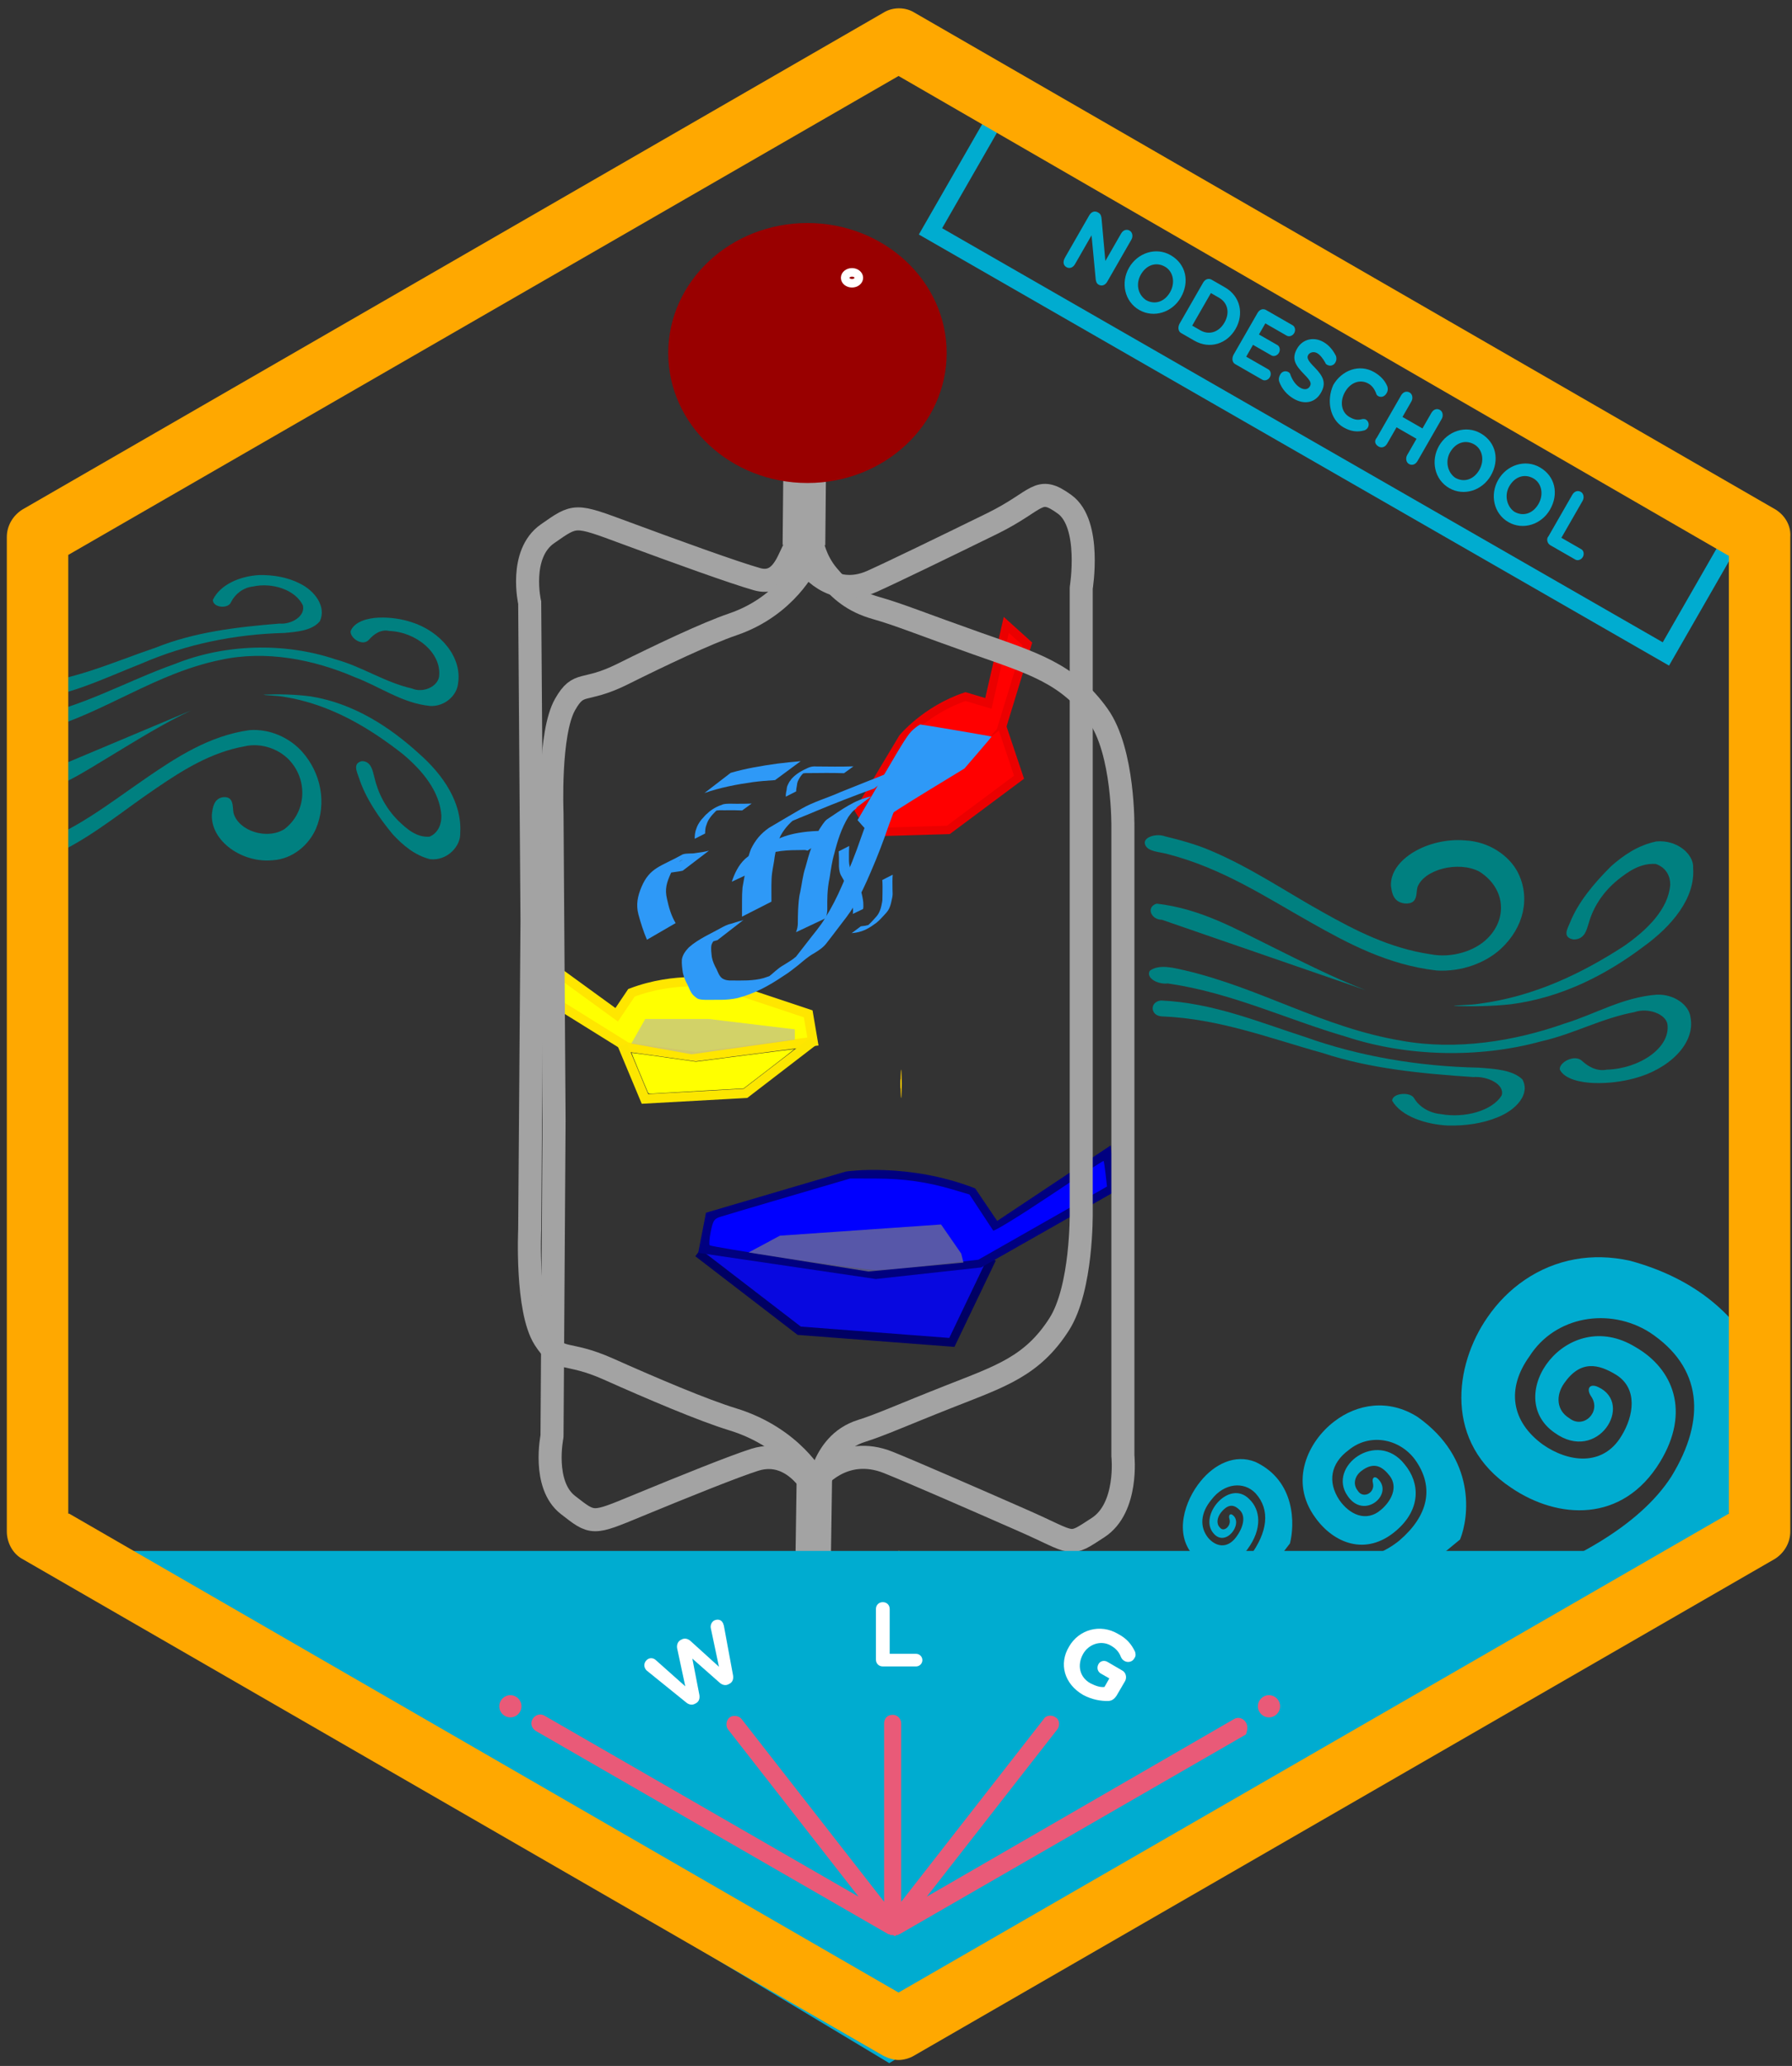 <?xml version="1.0" encoding="UTF-8" standalone="no"?>
<svg
   xmlns:sketch="http://www.bohemiancoding.com/sketch/ns"
   xmlns:dc="http://purl.org/dc/elements/1.1/"
   xmlns:cc="http://creativecommons.org/ns#"
   xmlns:rdf="http://www.w3.org/1999/02/22-rdf-syntax-ns#"
   xmlns:svg="http://www.w3.org/2000/svg"
   xmlns="http://www.w3.org/2000/svg"
   xmlns:sodipodi="http://sodipodi.sourceforge.net/DTD/sodipodi-0.dtd"
   xmlns:inkscape="http://www.inkscape.org/namespaces/inkscape"
   width="210px"
   height="242px"
   viewBox="0 0 210 242"
   version="1.1"
   id="svg5801"
   inkscape:version="0.91 r13725"
   sodipodi:docname="logo-pre1.svg">
  <rect x="0" y="0" width="210" height="242" fill="#333333" stroke="none"/>
  <sodipodi:namedview
     pagecolor="#ffffff"
     bordercolor="#666666"
     borderopacity="1"
     objecttolerance="10"
     gridtolerance="10"
     guidetolerance="10"
     inkscape:pageopacity="0"
     inkscape:pageshadow="2"
     inkscape:window-width="1280"
     inkscape:window-height="752"
     id="namedview5976"
     showgrid="false"
     inkscape:zoom="0.95306532"
     inkscape:cx="157.70513"
     inkscape:cy="304.37938"
     inkscape:window-x="0"
     inkscape:window-y="0"
     inkscape:window-maximized="1"
     inkscape:current-layer="Group"
     showguides="true"
     inkscape:snap-others="false"
     inkscape:snap-bbox="true"
     inkscape:snap-grids="false">
    <inkscape:grid
       type="xygrid"
       id="grid6306" />
  </sodipodi:namedview>
  <!-- Generator: Sketch 3.3.2 (12043) - http://www.bohemiancoding.com/sketch -->
  <title
     id="title5803">Group</title>
  <desc
     id="desc5805">Created with Sketch.</desc>
  <defs
     id="defs5807" />
  <g
     id="Page-1"
     stroke="none"
     stroke-width="1"
     fill="none"
     fill-rule="evenodd"
     sketch:type="MSPage">
    <g
       id="template_toronto_COLOR"
       sketch:type="MSLayerGroup"
       transform="translate(-252, 0)">
      <g
         id="Group"
         transform="translate(252, 0)"
         sketch:type="MSShapeGroup">
        <path
           inkscape:connector-curvature="0"
           style="fill:#00acd0;fill-opacity:1"
           d="m 126.43,191.254 9.175,9.796 15.561,-20.259 c 0.552,-2.142 0.717,-7.322 -4.066,-9.553 -2.385,-0.944 -4.783,0.268 -6.408,2.274 -1.868,2.277 -3.131,6.16 -0.846,8.685 1.554,1.77 4.149,2.242 6.335,-0.714 1.78,-2.405 1.533,-4.635 0.218,-5.882 -2.356,-2.396 -5.966,1.945 -4.205,3.992 1.422,1.742 3.561,-1.135 2.265,-2.123 -0.311,-0.247 -0.526,0.043 -0.384,0.458 0.249,0.806 -0.671,1.622 -1.13,0.989 -0.433,-0.436 -0.318,-1.185 0.157,-1.767 0.927,-1.137 1.618,-0.843 2.227,-0.216 0.724,0.771 0.281,2.109 -0.441,3.082 -1.087,1.493 -2.451,1.123 -3.297,0.129 -1.04,-1.28 -0.91,-2.948 0.39,-4.496 1.476,-1.932 3.787,-2.169 5.157,-0.727 1.765,1.952 1.397,4.583 -0.65,7.339 -1.861,2.418 -5.09,3.98 -8.204,4.913 l -11.854,4.08 z"
           id="path4254-3-6-3" />
        <path
           style="fill:#00acd0;fill-opacity:1"
           d="m 184.61,147.504 c -4.378,0.777 -7.959,3.394 -10.286,6.787 -3.911,5.605 -5.158,14.739 2.784,19.988 5.433,3.69 13.028,4.191 17.429,-3.033 3.584,-5.878 1.561,-10.907 -2.886,-13.458 -8.067,-4.94 -15.656,5.759 -9.476,10.035 5.043,3.655 9.362,-3.378 5.122,-5.344 -1.024,-0.493 -1.459,0.214 -0.809,1.128 1.181,1.783 -0.926,3.846 -2.597,2.506 -1.479,-0.897 -1.6,-2.63 -0.607,-4.061 1.935,-2.797 4.056,-2.281 6.148,-0.988 2.5,1.598 2.047,4.744 0.591,7.123 -2.175,3.646 -6.238,3.105 -9.215,1.028 -3.691,-2.687 -4.32,-6.52 -1.576,-10.338 3.009,-4.731 9.383,-5.785 14.1,-2.802 6.136,4.06 6.664,10.138 2.535,16.875 -3.806,5.927 -11.977,10.203 -20.198,13.022 l -30.98,11.933 6.198,3.969 c 0.306,-0.008 0.613,-0.012 0.919,-0.03 1.421,-0.082 1.342,-0.105 2.66,-0.342 1.422,-0.38 2.842,-0.729 4.297,-0.95 0.18,-0.031 0.358,-0.087 0.541,-0.094 1.976,-0.072 0.453,0.054 1.874,0.103 0.563,0.019 1.237,-0.242 1.767,-0.37 0.789,-0.206 1.587,-0.373 2.389,-0.519 0.415,-0.076 0.845,-0.092 1.246,-0.223 0.328,-0.107 0.611,-0.324 0.916,-0.484 0.34,-0.179 0.68,-0.357 1.02,-0.536 0.518,-0.438 0.947,-0.963 1.456,-1.377 0.851,-0.921 1.751,-1.792 2.928,-2.29 0.364,-0.166 0.719,-0.359 1.095,-0.496 0.796,-0.289 1.668,-0.341 2.516,-0.33 0.005,-0.004 0.012,-0.007 0.018,-0.011 0.225,-0.144 0.42,-0.334 0.654,-0.463 0.368,-0.203 0.774,-0.335 1.146,-0.53 0.138,-0.072 0.252,-0.158 0.375,-0.237 0.046,-0.034 0.096,-0.066 0.147,-0.093 0.269,-0.187 0.526,-0.384 0.806,-0.599 1.165,-0.801 2.521,-1.303 3.704,-2.07 0.256,-0.166 0.462,-0.401 0.715,-0.572 0.95,-0.642 1.952,-1.204 2.924,-1.812 1.471,-0.874 2.084,-1.255 3.409,-1.931 0.042,-0.063 0.094,-0.114 0.133,-0.18 -0.008,0.042 -0.018,0.083 -0.026,0.124 0.109,-0.055 0.153,-0.085 0.273,-0.145 0.071,-0.036 0.145,-0.066 0.218,-0.101 0.195,-0.385 0.386,-0.763 0.531,-1.052 -0.026,0.026 -0.051,0.057 -0.086,0.062 -0.285,0.044 0.416,-0.711 0.19,-0.27 -0.024,0.046 -0.075,0.151 -0.104,0.208 0.017,-0.017 0.037,-0.028 0.056,-0.042 0.191,-0.376 0.281,-0.822 0.571,-1.129 0.793,-0.839 1.832,-0.862 2.86,-1.065 l 2.48,-0.467 c 0.119,-0.153 0.278,-0.295 0.507,-0.429 0.352,-0.206 0.784,-0.222 1.177,-0.337 -0.098,0.023 -0.224,0.044 -0.281,0.015 -0.073,-0.037 0.132,-0.101 0.204,-0.14 0.195,-0.105 0.396,-0.196 0.595,-0.293 -0.034,3.7e-4 -0.132,0.021 -0.103,0.001 0.574,-0.391 1.044,-0.642 1.564,-0.879 l 7.006,-10.939 c 0.281,-5.005 -2.336,-16.852 -17.143,-20.877 -2.276,-0.507 -4.429,-0.533 -6.419,-0.179 z"
           id="path4254-3"
           inkscape:connector-curvature="0" />
        <g
           style="fill:#008080;fill-opacity:1"
           id="g7151"
           transform="matrix(0.877,0,0,0.743,11.998,1.465)">
          <g
             id="g6528"
             transform="matrix(0.655,0,0,0.655,-14.629,88.543)"
             style="fill:#008080;fill-opacity:1">
            <g
               id="g6536"
               style="fill:#008080;fill-opacity:1">
              <g
                 id="g6538"
                 style="fill:#008080;fill-opacity:1">
                <path
                   id="path6540"
                   d="m 54.244,0.227 c -3.816,0.269 -7.873,2.255 -9.367,5.967 -0.024,1.884 3.116,2.261 3.703,0.545 0.794,-1.894 2.413,-3.492 4.511,-3.769 3.846,-0.987 8.546,0.719 10.143,4.524 0.566,2.644 -2.367,4.665 -4.771,4.406 C 49.873,12.715 41.134,13.927 33.262,17.668 24.464,21.163 15.861,25.979 6.211,26.502 4.279,26.693 4.184,30.037 6.107,30.328 14.845,29.762 22.508,25.126 30.274,21.545 39.266,16.916 49.31,14.447 59.408,14.162 61.986,13.881 65.058,13.65 66.699,11.342 68.086,7.816 65.647,3.979 62.597,2.25 60.101,0.737 57.14,0.14 54.244,0.227 Z"
                   inkscape:connector-curvature="0"
                   style="fill:#008080;fill-opacity:1" />
              </g>
            </g>
            <g
               id="g6530"
               style="fill:#008080;fill-opacity:1">
              <g
                 id="g6532"
                 style="fill:#008080;fill-opacity:1">
                <path
                   id="path6534"
                   d="m 78.73,10.463 c -2.221,0.107 -4.95,0.908 -5.748,3.234 -0.16,1.73 2.467,3.777 3.726,2.098 0.957,-1.292 2.429,-2.599 4.162,-2.118 5.507,0.245 10.732,5.316 10.153,10.993 -0.333,2.472 -3.314,3.991 -5.528,2.858 C 79.93,26.037 75.337,22.265 69.87,20.502 59.421,16.361 47.299,16.801 37.148,21.611 27.148,25.783 17.999,32.192 7.256,34.428 5.614,34.132 3.539,35.707 4.227,37.48 c 1.566,1.675 4.039,0.691 5.875,0.102 12.727,-4.264 23.12,-13.745 36.281,-16.924 9.243,-2.422 19.069,-0.118 27.418,4.129 5.148,2.27 9.663,6.29 15.422,6.943 3.001,0.16 5.44,-2.549 5.67,-5.417 0.877,-6.343 -3.622,-12.558 -9.457,-14.741 -2.13,-0.821 -4.423,-1.207 -6.705,-1.109 z"
                   inkscape:connector-curvature="0"
                   style="fill:#008080;fill-opacity:1" />
              </g>
            </g>
            <g
               id="g6542"
               style="fill:#008080;fill-opacity:1">
              <g
                 id="g6544"
                 style="fill:#008080;fill-opacity:1">
                <path
                   id="path6546"
                   d="m 55.188,29.002 c 0.336,0.216 3.073,0.227 4.234,0.539 9.32,1.734 17.333,7.408 24.16,13.732 4.046,3.969 7.605,9.061 7.911,14.891 0.036,1.901 -0.59,4.106 -2.411,5.025 -2.695,0.259 -4.755,-1.991 -6.383,-3.833 -2.542,-2.983 -4.14,-6.659 -4.883,-10.487 -0.338,-1.442 -0.607,-3.855 -2.533,-3.859 -1.987,0.51 -0.961,2.716 -0.603,4.033 1.364,4.926 3.982,9.411 6.884,13.577 2,2.54 4.446,5.055 7.618,5.994 3.499,0.444 6.325,-3.134 6.156,-6.436 C 95.692,54.984 91.84,48.3 86.99,43.266 81.036,36.843 73.662,31.12 64.873,29.438 61.674,28.935 58.417,28.853 55.188,29.002 Z m -48.908,20.75 C 4.394,49.752 3.574,52.875 5.391,53.635 12.736,52.441 18.636,47.549 24.538,43.389 29.718,39.696 34.856,35.907 40.428,32.812 29.045,38.459 17.662,44.105 6.279,49.752 Z"
                   inkscape:connector-curvature="0"
                   style="fill:#008080;fill-opacity:1" />
              </g>
            </g>
            <g
               id="g6548"
               style="fill:#008080;fill-opacity:1">
              <g
                 id="g6550"
                 style="fill:#008080;fill-opacity:1">
                <path
                   id="path6552"
                   d="m 52.332,37.547 c -8.161,1.335 -14.915,6.537 -21.164,11.615 -7.482,6.04 -14.653,12.907 -23.806,16.355 -1.374,0.597 -3.502,0.561 -3.923,2.35 -0.439,1.807 1.942,2.741 3.322,1.984 2.655,-0.938 5.312,-1.978 7.722,-3.475 6.837,-4.171 12.557,-9.852 18.795,-14.821 5.363,-4.319 11.145,-8.639 18.014,-10.1 3.6,-1.009 7.476,0.81 9.548,3.799 3.375,4.751 3.061,12.068 -1.335,16.091 -3.568,2.691 -9.398,0.482 -10.414,-3.84 -0.238,-1.43 0.14,-4.067 -2.123,-3.822 -1.952,0.35 -2.138,2.611 -2.3,4.212 -0.211,6.377 6.179,11.672 12.376,10.969 4.217,-0.288 7.442,-3.793 8.845,-7.559 2.222,-6.123 1.107,-13.38 -2.818,-18.576 -2.511,-3.304 -6.506,-5.556 -10.738,-5.182 z"
                   inkscape:connector-curvature="0"
                   style="fill:#008080;fill-opacity:1" />
              </g>
            </g>
          </g>
        </g>
        <g
           style="fill:#ffa800;fill-opacity:1"
           id="g5817"
           transform="translate(16,73)" />
        <g
           style="fill:#ffa800;fill-opacity:1"
           id="g5829"
           transform="translate(37,180)" />
        <g
           style="fill:#ffa800;fill-opacity:1"
           id="g5835"
           transform="translate(21,74)" />
        <g
           style="fill:#00acd0;fill-opacity:1"
           id="g5935"
           transform="matrix(0.867,0.498,-0.498,0.867,116.183,11.255)">
          <path
             inkscape:connector-curvature="0"
             style="fill:#00acd0;fill-opacity:1"
             id="path5937"
             d="m 102.1,18.3 -101.4,0 0,-18.2 101.4,0 0,18.2 0,0 z m -99.4,-2 97.4,0 0,-14.2 -97.4,0 0,14.2 0,0 z" />
          <g
             style="fill:#00acd0;fill-opacity:1"
             id="g5939"
             transform="translate(16,5)">
            <path
               inkscape:connector-curvature="0"
               style="fill:#00acd0;fill-opacity:1"
               id="path5941"
               d="M 1.6,8 C 2,8 2.3,7.7 2.3,7.2 l 0,-3.9 2.9,4.1 c 0.2,0.3 0.4,0.5 0.7,0.5 l 0,0 c 0.4,0 0.7,-0.3 0.7,-0.8 l 0,-5.7 C 6.6,1 6.3,0.6 5.9,0.6 5.5,0.6 5.2,0.9 5.2,1.4 l 0,3.7 -2.8,-4 C 2.2,0.8 2,0.6 1.7,0.6 l -0.1,0 C 1.2,0.6 0.9,0.9 0.9,1.4 l 0,5.7 C 0.9,7.7 1.2,8 1.6,8 l 0,0 z" />
            <path
               inkscape:connector-curvature="0"
               style="fill:#00acd0;fill-opacity:1"
               id="path5943"
               d="m 11.5,8.1 c 2,0 3.5,-1.7 3.5,-3.7 l 0,0 C 15,2.3 13.6,0.7 11.5,0.7 9.5,0.7 8,2.4 8,4.4 l 0,0 c 0,2 1.5,3.7 3.5,3.7 l 0,0 z M 9.6,4.4 c 0,-1.3 0.8,-2.2 2,-2.2 1.1,0 2,1 2,2.3 l 0,0 c 0,1.3 -0.8,2.2 -2,2.2 -1.2,-0.1 -2,-1.1 -2,-2.3 l 0,0 0,0 z" />
            <path
               inkscape:connector-curvature="0"
               style="fill:#00acd0;fill-opacity:1"
               id="path5945"
               d="m 17.1,8 1.8,0 C 21,8 22.4,6.4 22.4,4.4 l 0,0 c 0,-2 -1.4,-3.6 -3.5,-3.6 l -1.8,0 c -0.4,0 -0.7,0.3 -0.7,0.8 l 0,5.5 c 0,0.5 0.3,0.9 0.7,0.9 l 0,0 z m 0.7,-5.8 1.1,0 c 1.2,0 2,0.9 2,2.2 l 0,0 c 0,1.3 -0.8,2.2 -2,2.2 l -1.1,0 0,-4.4 0,0 z" />
            <path
               inkscape:connector-curvature="0"
               style="fill:#00acd0;fill-opacity:1"
               id="path5947"
               d="m 24.4,8 3.7,0 c 0.3,0 0.6,-0.3 0.6,-0.7 0,-0.4 -0.3,-0.7 -0.6,-0.7 l -3,0 0,-1.6 2.5,0 c 0.3,0 0.6,-0.3 0.6,-0.7 0,-0.4 -0.3,-0.7 -0.6,-0.7 l -2.5,0 0,-1.5 2.9,0 c 0.3,0 0.6,-0.3 0.6,-0.7 C 28.6,1 28.3,0.7 28,0.7 l -3.6,0 C 24,0.7 23.7,1 23.7,1.5 l 0,5.6 C 23.7,7.6 24,8 24.4,8 l 0,0 z" />
            <path
               inkscape:connector-curvature="0"
               style="fill:#00acd0;fill-opacity:1"
               id="path5949"
               d="m 29.9,7.2 c 0.7,0.6 1.6,0.9 2.5,0.9 1.4,0 2.4,-0.8 2.4,-2.2 l 0,0 C 34.8,4.6 34.1,4.1 32.7,3.7 31.6,3.4 31.3,3.2 31.3,2.8 l 0,0 c 0,-0.3 0.3,-0.7 0.8,-0.7 0.4,0 0.9,0.2 1.4,0.5 0.1,0.1 0.2,0.1 0.3,0.1 0.4,0 0.7,-0.3 0.7,-0.7 0,-0.3 -0.1,-0.5 -0.3,-0.7 -0.6,-0.4 -1.3,-0.7 -2.1,-0.7 -1.3,0 -2.3,0.9 -2.3,2.2 l 0,0 c 0,1.4 0.8,1.8 2.2,2.2 1.1,0.3 1.3,0.5 1.3,0.9 l 0,0 c 0,0.4 -0.3,0.7 -0.9,0.7 -0.6,0 -1.2,-0.3 -1.7,-0.7 -0.1,-0.1 -0.2,-0.2 -0.4,-0.2 -0.4,0 -0.7,0.3 -0.7,0.7 0,0.5 0.2,0.7 0.3,0.8 l 0,0 z" />
            <path
               inkscape:connector-curvature="0"
               style="fill:#00acd0;fill-opacity:1"
               id="path5951"
               d="m 39.1,8.1 c 1,0 1.7,-0.3 2.3,-0.9 C 41.5,7.1 41.6,6.9 41.6,6.7 41.6,6.3 41.3,6 40.9,6 40.8,6 40.6,6.1 40.5,6.2 40.1,6.6 39.7,6.7 39.1,6.7 38,6.7 37.2,5.7 37.2,4.4 l 0,0 c 0,-1.3 0.8,-2.2 1.9,-2.2 0.5,0 0.9,0.2 1.3,0.5 0.1,0.1 0.2,0.2 0.4,0.2 0.4,0 0.7,-0.3 0.7,-0.8 C 41.5,1.8 41.4,1.6 41.2,1.4 40.7,1 40,0.7 39,0.7 c -2,0 -3.4,1.7 -3.4,3.7 l 0,0 c 0.2,2 1.7,3.7 3.5,3.7 l 0,0 z" />
            <path
               inkscape:connector-curvature="0"
               style="fill:#00acd0;fill-opacity:1"
               id="path5953"
               d="m 43.8,8 c 0.4,0 0.7,-0.3 0.7,-0.8 l 0,-2.2 2.7,0 0,2.2 c 0,0.4 0.3,0.8 0.7,0.8 0.4,0 0.7,-0.3 0.7,-0.8 l 0,-5.7 c 0,-0.4 -0.3,-0.8 -0.7,-0.8 -0.4,0 -0.7,0.3 -0.7,0.8 l 0,2.1 -2.7,0 0,-2.1 c 0,-0.4 -0.3,-0.8 -0.7,-0.8 -0.4,0 -0.7,0.3 -0.7,0.8 l 0,5.7 C 43,7.7 43.3,8 43.8,8 l 0,0 z" />
            <path
               inkscape:connector-curvature="0"
               style="fill:#00acd0;fill-opacity:1"
               id="path5955"
               d="m 53.4,8.1 c 2,0 3.5,-1.7 3.5,-3.7 l 0,0 c 0,-2.1 -1.4,-3.7 -3.5,-3.7 -2,0 -3.5,1.7 -3.5,3.7 l 0,0 c 0,2 1.5,3.7 3.5,3.7 l 0,0 z m -2,-3.7 c 0,-1.3 0.8,-2.2 2,-2.2 1.1,0 2,1 2,2.3 l 0,0 c 0,1.3 -0.8,2.2 -2,2.2 -1.1,-0.1 -2,-1.1 -2,-2.3 l 0,0 0,0 z" />
            <path
               inkscape:connector-curvature="0"
               style="fill:#00acd0;fill-opacity:1"
               id="path5957"
               d="m 61.4,8.1 c 2,0 3.5,-1.7 3.5,-3.7 l 0,0 c 0,-2.1 -1.4,-3.7 -3.5,-3.7 -2,0 -3.5,1.7 -3.5,3.7 l 0,0 c 0,2 1.5,3.7 3.5,3.7 l 0,0 z m -2,-3.7 c 0,-1.3 0.8,-2.2 2,-2.2 1.1,0 2,1 2,2.3 l 0,0 c 0,1.3 -0.8,2.2 -2,2.2 -1.1,-0.1 -2,-1.1 -2,-2.3 l 0,0 0,0 z" />
            <path
               inkscape:connector-curvature="0"
               style="fill:#00acd0;fill-opacity:1"
               id="path5959"
               d="m 67,8 3.4,0 C 70.7,8 71,7.7 71,7.3 71,6.9 70.7,6.6 70.4,6.6 l -2.7,0 0,-5 c 0,-0.4 -0.3,-0.8 -0.7,-0.8 -0.4,0 -0.7,0.3 -0.7,0.8 l 0,5.6 C 66.2,7.6 66.6,8 67,8 l 0,0 z" />
          </g>
        </g>
        <path
           style="fill:#ffcc00"
           d=""
           id="path3797"
           inkscape:connector-curvature="0" />
        <path
           style="fill:#ffcc00"
           d=""
           id="path3801"
           inkscape:connector-curvature="0" />
        <path
           style="fill:#ffcc00"
           d="m 105.285,183.097 c 0,-1.339 0.043,-1.887 0.096,-1.218 0.053,0.67 0.053,1.766 0,2.435 -0.053,0.67 -0.096,0.122 -0.096,-1.218 z"
           id="path3814"
           inkscape:connector-curvature="0" />
        <path
           style="fill:#ffcc00"
           d=""
           id="path3816"
           inkscape:connector-curvature="0" />
        <path
           style="fill:#ffcc00"
           d=""
           id="path3818"
           inkscape:connector-curvature="0" />
        <path
           style="fill:#ffcc00"
           d="m 105.544,126.956 c 0,-1.48 0.042,-2.086 0.094,-1.346 0.052,0.74 0.052,1.952 0,2.692 -0.052,0.74 -0.094,0.135 -0.094,-1.346 z"
           id="path3820"
           inkscape:connector-curvature="0" />
        <path
           style="fill:#ffcc00"
           d="m 105.508,126.956 c 0,-0.493 0.053,-0.695 0.117,-0.449 0.065,0.247 0.065,0.65 0,0.897 -0.065,0.247 -0.117,0.045 -0.117,-0.449 z"
           id="path3822"
           inkscape:connector-curvature="0" />
        <path
           style="fill:none;fill-opacity:1"
           d="M 53.416,211.756 C 25.409,195.602 2.165,182.057 1.762,181.655 1.035,180.927 1.031,180.614 1.031,120.948 c 0,-58.022 0.022,-59.991 0.673,-60.467 C 4.057,58.76 104.573,1.122 105.22,1.122 c 0.441,0 1.325,0.268 1.963,0.595 5.557,2.85 100.732,58.075 101.494,58.892 l 0.997,1.069 0,59.445 0,59.445 -0.997,1.064 c -0.764,0.815 -96.04,56.105 -101.494,58.898 -0.638,0.327 -1.539,0.594 -2.002,0.594 -0.463,0 -23.757,-13.216 -51.765,-29.37 z m 48.856,-34.508 -0.092,-54.452 -1.178,-0.688 c -0.648,-0.378 -1.178,-0.596 -1.178,-0.483 0,0.113 0.489,0.458 1.088,0.768 l 1.088,0.562 0,54.178 0,54.178 -1.36,-0.778 c -0.748,-0.428 -1.238,-0.641 -1.09,-0.474 0.366,0.414 2.204,1.58 2.542,1.613 0.15,0.015 0.232,-24.477 0.181,-54.425 z m -3.173,52.467 c 0,-0.095 -0.489,-0.425 -1.088,-0.734 -1.363,-0.705 -1.446,-0.399 -0.091,0.336 1.139,0.618 1.178,0.631 1.178,0.398 z m -2.538,-1.45 c 0,-0.095 -0.489,-0.425 -1.088,-0.734 -1.363,-0.705 -1.446,-0.399 -0.091,0.336 1.139,0.618 1.178,0.631 1.178,0.398 z m -2.737,-1.593 c -0.564,-0.515 -3.789,-2.308 -3.789,-2.107 0,0.181 3.646,2.397 3.97,2.413 0.09,0.004 0.008,-0.133 -0.181,-0.306 z m -4.151,-2.395 c 0,-0.095 -0.489,-0.425 -1.088,-0.734 -1.363,-0.705 -1.446,-0.399 -0.091,0.336 1.139,0.618 1.178,0.631 1.178,0.398 z M 87.135,222.826 c 0,-0.095 -0.489,-0.425 -1.088,-0.734 -1.363,-0.705 -1.446,-0.399 -0.091,0.336 1.139,0.618 1.178,0.631 1.178,0.398 z m -2.737,-1.593 c -0.564,-0.515 -3.789,-2.308 -3.789,-2.107 0,0.181 3.646,2.397 3.97,2.413 0.09,0.004 0.008,-0.133 -0.181,-0.306 z m -4.151,-2.395 c 0,-0.095 -0.489,-0.425 -1.088,-0.734 -1.363,-0.705 -1.446,-0.399 -0.091,0.336 1.139,0.618 1.178,0.631 1.178,0.398 z m 28.006,-64.995 c 0.05,-16.799 -0.031,-30.544 -0.181,-30.544 -0.15,2e-5 -0.233,21.494 -0.185,47.765 0.048,26.271 0.129,40.016 0.181,30.544 0.052,-9.471 0.135,-30.966 0.185,-47.765 z m -30.544,63.545 c 0,-0.095 -0.489,-0.425 -1.088,-0.734 -1.363,-0.705 -1.446,-0.399 -0.091,0.336 1.139,0.618 1.178,0.631 1.178,0.398 z m -2.737,-1.593 c -0.564,-0.515 -3.789,-2.308 -3.789,-2.107 0,0.181 3.646,2.397 3.97,2.413 0.09,0.004 0.008,-0.133 -0.181,-0.306 z m -4.151,-2.395 c 0,-0.095 -0.489,-0.425 -1.088,-0.734 -1.363,-0.705 -1.446,-0.399 -0.091,0.336 1.139,0.618 1.178,0.631 1.178,0.398 z m -2.538,-1.45 c 0,-0.095 -0.489,-0.425 -1.088,-0.734 -1.363,-0.705 -1.446,-0.399 -0.091,0.336 1.139,0.618 1.178,0.631 1.178,0.398 z m -2.737,-1.593 c -0.564,-0.515 -3.789,-2.308 -3.789,-2.107 0,0.181 3.646,2.397 3.97,2.413 0.09,0.004 0.008,-0.133 -0.181,-0.306 z m -4.151,-2.395 c 0,-0.095 -0.489,-0.425 -1.088,-0.734 -1.363,-0.705 -1.446,-0.399 -0.091,0.336 1.139,0.618 1.178,0.631 1.178,0.398 z m -2.538,-1.45 c 0,-0.095 -0.489,-0.425 -1.088,-0.734 -1.363,-0.705 -1.446,-0.399 -0.091,0.336 1.139,0.618 1.178,0.631 1.178,0.398 z m -2.737,-1.593 c -0.564,-0.515 -3.789,-2.308 -3.789,-2.107 0,0.181 3.646,2.397 3.97,2.413 0.09,0.004 0.008,-0.133 -0.181,-0.306 z m -4.151,-2.395 c 0,-0.095 -0.489,-0.425 -1.088,-0.734 -1.363,-0.705 -1.446,-0.399 -0.091,0.336 1.139,0.618 1.178,0.631 1.178,0.398 z M 49.231,200.931 c -0.564,-0.515 -3.789,-2.308 -3.789,-2.107 0,0.181 3.646,2.397 3.97,2.413 0.09,0.004 0.008,-0.133 -0.181,-0.306 z m -4.151,-2.395 c 0,-0.095 -0.489,-0.425 -1.088,-0.734 -1.363,-0.705 -1.446,-0.399 -0.091,0.336 1.139,0.618 1.178,0.631 1.178,0.398 z m -2.538,-1.45 c 0,-0.095 -0.489,-0.425 -1.088,-0.734 -1.363,-0.705 -1.446,-0.399 -0.091,0.336 1.139,0.618 1.178,0.631 1.178,0.398 z m -2.737,-1.593 c -0.564,-0.515 -3.789,-2.308 -3.789,-2.107 0,0.181 3.646,2.397 3.97,2.413 0.09,0.004 0.008,-0.133 -0.181,-0.306 z m -4.151,-2.395 c 0,-0.095 -0.489,-0.425 -1.088,-0.734 -1.363,-0.705 -1.446,-0.399 -0.091,0.336 1.139,0.618 1.178,0.631 1.178,0.398 z m -2.538,-1.45 c 0,-0.095 -0.489,-0.425 -1.088,-0.734 -1.363,-0.705 -1.446,-0.399 -0.091,0.336 1.139,0.618 1.178,0.631 1.178,0.398 z m -2.737,-1.593 c -0.564,-0.515 -3.789,-2.308 -3.789,-2.107 0,0.181 3.646,2.397 3.97,2.413 0.09,0.004 0.008,-0.133 -0.181,-0.306 z m -4.151,-2.395 c 0,-0.095 -0.489,-0.425 -1.088,-0.734 -1.363,-0.705 -1.446,-0.399 -0.091,0.336 1.139,0.618 1.178,0.631 1.178,0.398 z m -2.538,-1.45 c 0,-0.095 -0.489,-0.425 -1.088,-0.734 -1.363,-0.705 -1.446,-0.399 -0.091,0.336 1.139,0.618 1.178,0.631 1.178,0.398 z m -2.538,-1.428 c 0,-0.082 -1.346,-0.92 -2.991,-1.861 -3.753,-2.148 -3.777,-2.16 -3.42,-1.77 0.255,0.279 6.072,3.751 6.321,3.773 0.05,0.004 0.091,-0.059 0.091,-0.142 z m -6.888,-4.01 c 0,-0.095 -0.489,-0.425 -1.088,-0.734 -1.363,-0.705 -1.446,-0.399 -0.091,0.336 1.139,0.618 1.178,0.631 1.178,0.398 z m -2.538,-1.439 c 0,-0.088 -0.816,-0.618 -1.812,-1.178 l -1.812,-1.018 -3.683e-4,-19.415 -3.687e-4,-19.415 2.852,-1.166 c 1.568,-0.641 5.28,-2.564 8.248,-4.273 10.497,-6.045 14.854,-7.859 18.991,-7.908 1.726,-0.021 2.745,0.175 3.807,0.729 5.195,2.711 3.329,9.678 -2.444,9.123 -2.166,-0.208 -3.493,-1.134 -4.036,-2.815 -0.749,-2.318 -3.128,-1.596 -3.128,0.95 0,2.873 2.849,4.889 7.273,5.145 3.658,0.212 5.711,-0.673 7.27,-3.131 2.464,-3.886 0.317,-9.571 -4.276,-11.323 -5.102,-1.946 -10.474,-0.472 -21.86,5.999 -6.009,3.415 -11.249,5.978 -12.244,5.987 -0.322,0.003 -0.453,-0.773 -0.453,-2.686 l 0,-2.69 1.828,-0.607 c 1.005,-0.334 5.288,-2.282 9.517,-4.328 4.229,-2.046 8.068,-3.841 8.532,-3.987 0.464,-0.146 0.773,-0.336 0.687,-0.422 -0.086,-0.086 -4.626,1.396 -10.088,3.294 -5.462,1.897 -10.054,3.451 -10.203,3.452 -0.15,0.001 -0.272,-1.025 -0.272,-2.282 l 0,-2.284 2.81,-0.825 c 1.545,-0.454 5.555,-1.877 8.91,-3.164 7.712,-2.957 11.126,-3.944 15.585,-4.505 6.223,-0.783 12.273,0.266 21.154,3.669 2.588,0.992 4.737,1.567 6.297,1.685 2.178,0.165 2.462,0.101 3.535,-0.802 0.971,-0.817 1.167,-1.236 1.167,-2.497 0,-3.009 -2.657,-5.429 -7.254,-6.607 -2.715,-0.696 -6.073,-0.53 -7.442,0.367 -1.131,0.741 -1.125,1.126 0.034,1.884 0.88,0.577 0.997,0.568 2.315,-0.173 1.647,-0.926 2.528,-0.966 5.015,-0.227 2.433,0.723 4.432,2.572 4.432,4.099 0,2.445 -2.431,2.464 -9.63,0.078 -6.483,-2.149 -10.584,-2.918 -15.567,-2.918 -5.373,0 -9.207,0.787 -17.583,3.609 -7.372,2.483 -12.431,4.005 -13.316,4.005 -0.827,0 -0.515,-1.424 0.355,-1.622 0.449,-0.102 1.624,-0.358 2.612,-0.569 0.988,-0.211 4.985,-1.424 8.882,-2.696 8.199,-2.676 13.014,-3.666 20.219,-4.159 5.195,-0.355 7.035,-0.848 7.478,-2.002 0.563,-1.466 -1.498,-3.653 -4.296,-4.56 -2.277,-0.738 -6.591,-0.604 -8.52,0.265 -1.823,0.821 -3.095,2.045 -2.733,2.63 0.434,0.702 2.131,0.403 3.127,-0.551 1.816,-1.74 5.111,-1.928 8.036,-0.458 0.994,0.499 1.36,0.914 1.36,1.538 0,1.147 -1.183,1.563 -5.257,1.849 -6.126,0.43 -10.702,1.3 -18.222,3.464 -6.683,1.923 -12.025,3.244 -13.122,3.244 -0.258,0 -0.378,-7.632 -0.378,-24.122 l 0,-24.122 0.816,0.395 c 0.783,0.38 0.788,0.373 0.112,-0.169 -0.387,-0.31 -0.836,-0.564 -0.997,-0.564 -0.161,0 -0.293,24.458 -0.293,54.351 l 0,54.351 1.903,1.11 c 2.037,1.188 2.085,1.21 2.085,0.965 z M 202.695,96.228 c -0.052,-14.921 -0.095,-2.82 -0.095,26.89 -1e-5,29.71 0.043,41.918 0.095,27.128 0.052,-14.79 0.052,-39.098 2e-5,-54.019 z M 66.114,137.616 c 1.332,-0.689 1.808,-1.569 1.797,-3.326 -0.018,-3.041 -2.446,-6.33 -6.983,-9.458 -5.987,-4.127 -10.833,-5.85 -17.118,-6.083 l -3.988,-0.148 3.141,0.517 c 5.832,0.961 12.628,3.821 17.37,7.312 3.74,2.753 5.444,5.99 4.174,7.929 -0.799,1.22 -2.188,1.172 -4.268,-0.147 -2.076,-1.317 -3.446,-3.016 -4.451,-5.52 -0.588,-1.467 -0.988,-1.978 -1.618,-2.069 -1.47,-0.213 -1.607,0.439 -0.556,2.659 1.275,2.694 5.114,6.761 7.513,7.956 2.125,1.059 3.473,1.161 4.987,0.379 z m 33.347,-16.301 c 0,-0.095 -0.489,-0.425 -1.088,-0.734 -1.363,-0.705 -1.446,-0.399 -0.091,0.336 1.139,0.618 1.178,0.631 1.178,0.398 z m -3.988,-2.385 c -0.908,-0.618 -2.737,-1.543 -2.45,-1.239 0.458,0.485 2.249,1.566 2.631,1.588 0.199,0.011 0.118,-0.146 -0.181,-0.349 z m -2.9,-1.603 c 0,-0.095 -0.489,-0.425 -1.088,-0.734 -1.363,-0.705 -1.446,-0.399 -0.091,0.336 1.139,0.618 1.178,0.631 1.178,0.398 z M 107.644,115.47 c 0.883,-0.517 1.605,-1.022 1.605,-1.122 0,-0.1 -0.764,0.267 -1.698,0.814 -1.487,0.872 -1.836,0.945 -2.81,0.589 -1.014,-0.37 -1.05,-0.359 -0.408,0.127 0.972,0.736 1.461,0.676 3.31,-0.408 z m -17.609,0.406 c 0,-0.095 -0.489,-0.425 -1.088,-0.734 -1.363,-0.705 -1.446,-0.399 -0.091,0.336 1.139,0.618 1.178,0.631 1.178,0.398 z m 13.414,-0.725 c 0,-0.095 -0.489,-0.425 -1.088,-0.734 -1.363,-0.705 -1.446,-0.399 -0.091,0.336 1.139,0.618 1.178,0.631 1.178,0.398 z m -16.151,-0.867 c -0.564,-0.515 -3.789,-2.308 -3.789,-2.107 0,0.181 3.646,2.397 3.97,2.413 0.09,0.004 0.008,-0.133 -0.181,-0.306 z m 24.49,-1.336 c 0,-0.1 -0.489,0.072 -1.088,0.381 -0.598,0.309 -1.088,0.644 -1.088,0.744 0,0.1 0.489,-0.072 1.088,-0.381 0.598,-0.309 1.088,-0.644 1.088,-0.744 z m -11.076,0.611 c -0.564,-0.515 -3.789,-2.308 -3.789,-2.107 0,0.181 3.646,2.397 3.97,2.413 0.09,0.004 0.008,-0.133 -0.181,-0.306 z m 13.613,-2.061 c 0,-0.1 -0.489,0.072 -1.088,0.381 -0.598,0.309 -1.088,0.644 -1.088,0.744 0,0.1 0.489,-0.072 1.088,-0.381 0.598,-0.309 1.088,-0.644 1.088,-0.744 z m -31.179,0.39 c 0,-0.095 -0.489,-0.425 -1.088,-0.734 -1.363,-0.705 -1.446,-0.399 -0.091,0.336 1.139,0.618 1.178,0.631 1.178,0.398 z m 35.348,-2.836 c 0.199,-0.206 -0.453,0.082 -1.45,0.64 -0.997,0.558 -1.976,1.183 -2.175,1.388 -0.199,0.206 0.453,-0.082 1.45,-0.64 0.997,-0.558 1.976,-1.183 2.175,-1.388 z m -22.659,1.752 c 0,-0.093 -0.367,-0.346 -0.816,-0.564 -0.783,-0.38 -0.788,-0.373 -0.112,0.169 0.74,0.593 0.928,0.673 0.928,0.395 z m -15.227,-0.366 c 0,-0.095 -0.489,-0.425 -1.088,-0.734 -1.363,-0.705 -1.446,-0.399 -0.091,0.336 1.139,0.618 1.178,0.631 1.178,0.398 z m 13.414,-0.725 c 0,-0.095 -0.489,-0.425 -1.088,-0.734 -1.363,-0.705 -1.446,-0.399 -0.091,0.336 1.139,0.618 1.178,0.631 1.178,0.398 z m -16.151,-0.867 c -0.564,-0.515 -3.789,-2.308 -3.789,-2.107 0,0.181 3.646,2.397 3.97,2.413 0.09,0.004 0.008,-0.133 -0.181,-0.306 z m 43.342,-1.336 c 0,-0.1 -0.489,0.072 -1.088,0.381 -0.598,0.309 -1.088,0.644 -1.088,0.744 0,0.1 0.489,-0.072 1.088,-0.381 0.598,-0.309 1.088,-0.644 1.088,-0.744 z m -29.928,0.611 c -0.564,-0.515 -3.789,-2.308 -3.789,-2.107 0,0.181 3.646,2.397 3.97,2.413 0.09,0.004 0.008,-0.133 -0.181,-0.306 z m 32.466,-2.061 c 0,-0.1 -0.489,0.072 -1.088,0.381 -0.598,0.309 -1.088,0.644 -1.088,0.744 0,0.1 0.489,-0.072 1.088,-0.381 0.598,-0.309 1.088,-0.644 1.088,-0.744 z m -50.031,0.39 c 0,-0.095 -0.489,-0.425 -1.088,-0.734 -1.363,-0.705 -1.446,-0.399 -0.091,0.336 1.139,0.618 1.178,0.631 1.178,0.398 z m 13.414,-0.725 c 0,-0.095 -0.489,-0.425 -1.088,-0.734 -1.363,-0.705 -1.446,-0.399 -0.091,0.336 1.139,0.618 1.178,0.631 1.178,0.398 z m 40.514,-1.805 c 1.645,-0.941 2.991,-1.789 2.991,-1.883 0,-0.094 -0.122,-0.102 -0.272,-0.017 -4.195,2.378 -6.254,3.611 -6.254,3.749 0,0.094 0.122,0.102 0.272,0.017 0.15,-0.085 1.618,-0.924 3.263,-1.866 z m -56.466,1.08 c 0,-0.095 -0.489,-0.425 -1.088,-0.734 -1.363,-0.705 -1.446,-0.399 -0.091,0.336 1.139,0.618 1.178,0.631 1.178,0.398 z m 13.414,-0.725 c 0,-0.095 -0.489,-0.425 -1.088,-0.734 -1.363,-0.705 -1.446,-0.399 -0.091,0.336 1.139,0.618 1.178,0.631 1.178,0.398 z m -16.151,-0.867 c -0.564,-0.515 -3.789,-2.308 -3.789,-2.107 0,0.181 3.646,2.397 3.97,2.413 0.09,0.004 0.008,-0.133 -0.181,-0.306 z m 13.414,-0.725 c -0.564,-0.515 -3.789,-2.308 -3.789,-2.107 0,0.181 3.646,2.397 3.97,2.413 0.09,0.004 0.008,-0.133 -0.181,-0.306 z m 51.318,-2.061 c 0,-0.1 -0.489,0.072 -1.088,0.381 -0.598,0.309 -1.088,0.644 -1.088,0.744 0,0.1 0.489,-0.072 1.088,-0.381 0.598,-0.309 1.088,-0.644 1.088,-0.744 z m -68.883,0.39 c 0,-0.095 -0.489,-0.425 -1.088,-0.734 -1.363,-0.705 -1.446,-0.399 -0.091,0.336 1.139,0.618 1.178,0.631 1.178,0.398 z m 13.414,-0.725 c 0,-0.095 -0.489,-0.425 -1.088,-0.734 -1.363,-0.705 -1.446,-0.399 -0.091,0.336 1.139,0.618 1.178,0.631 1.178,0.398 z m 58.007,-1.116 c 0,-0.1 -0.489,0.072 -1.088,0.381 -0.598,0.309 -1.088,0.644 -1.088,0.744 0,0.1 0.489,-0.072 1.088,-0.381 0.598,-0.309 1.088,-0.644 1.088,-0.744 z m -73.959,0.39 c 0,-0.095 -0.489,-0.425 -1.088,-0.734 -1.363,-0.705 -1.446,-0.399 -0.091,0.336 1.139,0.618 1.178,0.631 1.178,0.398 z m 13.414,-0.725 c 0,-0.095 -0.489,-0.425 -1.088,-0.734 -1.363,-0.705 -1.446,-0.399 -0.091,0.336 1.139,0.618 1.178,0.631 1.178,0.398 z m 64.714,-2.111 c 0.199,-0.206 -0.453,0.082 -1.45,0.64 -0.997,0.558 -1.976,1.183 -2.175,1.388 -0.199,0.206 0.453,-0.082 1.45,-0.64 0.997,-0.558 1.976,-1.183 2.175,-1.388 z m -80.666,1.408 c 0,-0.082 -1.346,-0.92 -2.991,-1.861 -3.753,-2.148 -3.777,-2.16 -3.42,-1.77 0.255,0.279 6.072,3.751 6.321,3.773 0.05,0.004 0.091,-0.059 0.091,-0.142 z M 72.433,97.244 c -0.564,-0.515 -3.789,-2.308 -3.789,-2.107 0,0.181 3.646,2.397 3.97,2.413 0.09,0.004 0.008,-0.133 -0.181,-0.306 z m 70.17,-2.061 c 0,-0.1 -0.489,0.072 -1.088,0.381 -0.598,0.309 -1.088,0.644 -1.088,0.744 0,0.1 0.489,-0.072 1.088,-0.381 0.598,-0.309 1.088,-0.644 1.088,-0.744 z M 68.282,94.849 c 0,-0.095 -0.489,-0.425 -1.088,-0.734 -1.363,-0.705 -1.446,-0.399 -0.091,0.336 1.139,0.618 1.178,0.631 1.178,0.398 z m 76.859,-1.116 c 0,-0.1 -0.489,0.072 -1.088,0.381 -0.598,0.309 -1.088,0.644 -1.088,0.744 0,0.1 0.489,-0.072 1.088,-0.381 0.598,-0.309 1.088,-0.644 1.088,-0.744 z m -92.811,0.39 c 0,-0.095 -0.489,-0.425 -1.088,-0.734 -1.363,-0.705 -1.446,-0.399 -0.091,0.336 1.139,0.618 1.178,0.631 1.178,0.398 z M 65.745,93.399 c 0,-0.095 -0.489,-0.425 -1.088,-0.734 -1.363,-0.705 -1.446,-0.399 -0.091,0.336 1.139,0.618 1.178,0.631 1.178,0.398 z m 83.566,-2.111 c 0.199,-0.206 -0.453,0.082 -1.45,0.64 -0.997,0.558 -1.976,1.183 -2.175,1.388 -0.199,0.206 0.453,-0.082 1.45,-0.64 0.997,-0.558 1.976,-1.183 2.175,-1.388 z m -99.518,1.386 c 0,-0.095 -0.489,-0.425 -1.088,-0.734 -1.363,-0.705 -1.446,-0.399 -0.091,0.336 1.139,0.618 1.178,0.631 1.178,0.398 z m 13.215,-0.867 c -0.564,-0.515 -3.789,-2.308 -3.789,-2.107 0,0.181 3.646,2.397 3.97,2.413 0.09,0.004 0.008,-0.133 -0.181,-0.306 z M 47.056,91.081 c -0.564,-0.515 -3.789,-2.308 -3.789,-2.107 0,0.181 3.646,2.397 3.97,2.413 0.09,0.004 0.008,-0.133 -0.181,-0.306 z M 152.03,89.745 c 0,-0.1 -0.489,0.072 -1.088,0.381 -0.598,0.309 -1.088,0.644 -1.088,0.744 0,0.1 0.489,-0.072 1.088,-0.381 0.598,-0.309 1.088,-0.644 1.088,-0.744 z M 58.856,89.411 c 0,-0.095 -0.489,-0.425 -1.088,-0.734 -1.363,-0.705 -1.446,-0.399 -0.091,0.336 1.139,0.618 1.178,0.631 1.178,0.398 z M 154.567,88.295 c 0,-0.1 -0.489,0.072 -1.088,0.381 -0.598,0.309 -1.088,0.644 -1.088,0.744 0,0.1 0.489,-0.072 1.088,-0.381 0.598,-0.309 1.088,-0.644 1.088,-0.744 z M 42.904,88.686 c 0,-0.095 -0.489,-0.425 -1.088,-0.734 -1.363,-0.705 -1.446,-0.399 -0.091,0.336 1.139,0.618 1.178,0.631 1.178,0.398 z M 56.119,87.818 c -0.564,-0.515 -3.789,-2.308 -3.789,-2.107 0,0.181 3.646,2.397 3.97,2.413 0.09,0.004 0.008,-0.133 -0.181,-0.306 z M 158.737,85.849 c 0.199,-0.206 -0.453,0.082 -1.45,0.64 -0.997,0.558 -1.976,1.183 -2.175,1.388 -0.199,0.206 0.453,-0.082 1.45,-0.64 0.997,-0.558 1.976,-1.183 2.175,-1.388 z M 40.367,87.235 c 0,-0.095 -0.489,-0.425 -1.088,-0.734 -1.363,-0.705 -1.446,-0.399 -0.091,0.336 1.139,0.618 1.178,0.631 1.178,0.398 z m -2.737,-1.593 C 37.065,85.128 33.841,83.335 33.841,83.536 c 0,0.181 3.646,2.397 3.97,2.413 0.09,0.004 0.008,-0.133 -0.181,-0.306 z m 14.339,-0.22 c 0,-0.095 -0.489,-0.425 -1.088,-0.734 -1.363,-0.705 -1.446,-0.399 -0.091,0.336 1.139,0.618 1.178,0.631 1.178,0.398 z M 161.456,84.307 c 0,-0.1 -0.489,0.072 -1.088,0.381 -0.598,0.309 -1.088,0.644 -1.088,0.744 0,0.1 0.489,-0.072 1.088,-0.381 0.598,-0.309 1.088,-0.644 1.088,-0.744 z M 49.43,83.973 c 0,-0.095 -0.489,-0.425 -1.088,-0.734 -1.363,-0.705 -1.446,-0.399 -0.091,0.336 1.139,0.618 1.178,0.631 1.178,0.398 z M 163.993,82.857 c 0,-0.1 -0.489,0.072 -1.088,0.381 -0.598,0.309 -1.088,0.644 -1.088,0.744 0,0.1 0.489,-0.072 1.088,-0.381 0.598,-0.309 1.088,-0.644 1.088,-0.744 z M 33.478,83.248 c 0,-0.095 -0.489,-0.425 -1.088,-0.734 -1.363,-0.705 -1.446,-0.399 -0.091,0.336 1.139,0.618 1.178,0.631 1.178,0.398 z m 13.215,-0.867 c -0.564,-0.515 -3.789,-2.308 -3.789,-2.107 0,0.181 3.646,2.397 3.97,2.413 0.09,0.004 0.008,-0.133 -0.181,-0.306 z M 166.531,81.407 c 0,-0.1 -0.489,0.072 -1.088,0.381 -0.598,0.309 -1.088,0.644 -1.088,0.744 0,0.1 0.489,-0.072 1.088,-0.381 0.598,-0.309 1.088,-0.644 1.088,-0.744 z M 30.941,81.797 c 0,-0.095 -0.489,-0.425 -1.088,-0.734 -1.363,-0.705 -1.446,-0.399 -0.091,0.336 1.139,0.618 1.178,0.631 1.178,0.398 z M 170.701,78.961 c 0.199,-0.206 -0.453,0.082 -1.45,0.64 -0.997,0.558 -1.976,1.183 -2.175,1.388 -0.199,0.206 0.453,-0.082 1.45,-0.64 0.997,-0.558 1.976,-1.183 2.175,-1.388 z m -142.497,1.244 c -0.564,-0.515 -3.789,-2.308 -3.789,-2.107 0,0.181 3.646,2.397 3.97,2.413 0.09,0.004 0.008,-0.133 -0.181,-0.306 z m 14.339,-0.22 c 0,-0.095 -0.489,-0.425 -1.088,-0.734 -1.363,-0.705 -1.446,-0.399 -0.091,0.336 1.139,0.618 1.178,0.631 1.178,0.398 z m -2.538,-1.45 c 0,-0.095 -0.489,-0.425 -1.088,-0.734 -1.363,-0.705 -1.446,-0.399 -0.091,0.336 1.139,0.618 1.178,0.631 1.178,0.398 z M 173.42,77.419 c 0,-0.1 -0.489,0.072 -1.088,0.381 -0.598,0.309 -1.088,0.644 -1.088,0.744 0,0.1 0.489,-0.072 1.088,-0.381 0.598,-0.309 1.088,-0.644 1.088,-0.744 z M 24.052,77.809 c 0,-0.095 -0.489,-0.425 -1.088,-0.734 -1.363,-0.705 -1.446,-0.399 -0.091,0.336 1.139,0.618 1.178,0.631 1.178,0.398 z m 13.215,-0.867 c -0.564,-0.515 -3.789,-2.308 -3.789,-2.107 0,0.181 3.646,2.397 3.97,2.413 0.09,0.004 0.008,-0.133 -0.181,-0.306 z M 175.957,75.969 c 0,-0.1 -0.489,0.072 -1.088,0.381 -0.598,0.309 -1.088,0.644 -1.088,0.744 0,0.1 0.489,-0.072 1.088,-0.381 0.598,-0.309 1.088,-0.644 1.088,-0.744 z M 21.514,76.359 c 0,-0.095 -0.489,-0.425 -1.088,-0.734 -1.363,-0.705 -1.446,-0.399 -0.091,0.336 1.139,0.618 1.178,0.631 1.178,0.398 z M 180.127,73.523 c 0.199,-0.206 -0.453,0.082 -1.45,0.64 -0.997,0.558 -1.976,1.183 -2.175,1.388 -0.199,0.206 0.453,-0.082 1.45,-0.64 0.997,-0.558 1.976,-1.183 2.175,-1.388 z M 18.777,74.767 c -0.564,-0.515 -3.789,-2.308 -3.789,-2.107 0,0.181 3.646,2.397 3.97,2.413 0.09,0.004 0.008,-0.133 -0.181,-0.306 z m 14.339,-0.22 c 0,-0.095 -0.489,-0.425 -1.088,-0.734 -1.363,-0.705 -1.446,-0.399 -0.091,0.336 1.139,0.618 1.178,0.631 1.178,0.398 z m -2.538,-1.45 c 0,-0.095 -0.489,-0.425 -1.088,-0.734 -1.363,-0.705 -1.446,-0.399 -0.091,0.336 1.139,0.618 1.178,0.631 1.178,0.398 z M 182.846,71.981 c 0,-0.1 -0.489,0.072 -1.088,0.381 -0.598,0.309 -1.088,0.644 -1.088,0.744 0,0.1 0.489,-0.072 1.088,-0.381 0.598,-0.309 1.088,-0.644 1.088,-0.744 z M 14.626,72.371 c 0,-0.095 -0.489,-0.425 -1.088,-0.734 -1.363,-0.705 -1.446,-0.399 -0.091,0.336 1.139,0.618 1.178,0.631 1.178,0.398 z M 27.841,71.504 c -0.564,-0.515 -3.789,-2.308 -3.789,-2.107 0,0.181 3.646,2.397 3.97,2.413 0.09,0.004 0.008,-0.133 -0.181,-0.306 z m 157.543,-0.973 c 0,-0.1 -0.489,0.072 -1.088,0.381 -0.598,0.309 -1.088,0.644 -1.088,0.744 0,0.1 0.489,-0.072 1.088,-0.381 0.598,-0.309 1.088,-0.644 1.088,-0.744 z M 12.088,70.921 c 0,-0.095 -0.489,-0.425 -1.088,-0.734 -1.363,-0.705 -1.446,-0.399 -0.091,0.336 1.139,0.618 1.178,0.631 1.178,0.398 z M 189.553,68.085 c 0.199,-0.206 -0.453,0.082 -1.45,0.64 -0.997,0.558 -1.976,1.183 -2.175,1.388 -0.199,0.206 0.453,-0.082 1.45,-0.64 0.997,-0.558 1.976,-1.183 2.175,-1.388 z M 23.69,69.108 c 0,-0.095 -0.489,-0.425 -1.088,-0.734 -1.363,-0.705 -1.446,-0.399 -0.091,0.336 1.139,0.618 1.178,0.631 1.178,0.398 z m -2.538,-1.45 c 0,-0.095 -0.489,-0.425 -1.088,-0.734 -1.363,-0.705 -1.446,-0.399 -0.091,0.336 1.139,0.618 1.178,0.631 1.178,0.398 z M 192.272,66.543 c 0,-0.1 -0.489,0.072 -1.088,0.381 -0.598,0.309 -1.088,0.644 -1.088,0.744 0,0.1 0.489,-0.072 1.088,-0.381 0.598,-0.309 1.088,-0.644 1.088,-0.744 z M 18.415,66.066 c -0.564,-0.515 -3.789,-2.308 -3.789,-2.107 0,0.181 3.646,2.397 3.97,2.413 0.09,0.004 0.008,-0.133 -0.181,-0.306 z M 194.81,65.092 c 0,-0.1 -0.489,0.072 -1.088,0.381 -0.598,0.309 -1.088,0.644 -1.088,0.744 0,0.1 0.489,-0.072 1.088,-0.381 0.598,-0.309 1.088,-0.644 1.088,-0.744 z m 3.863,-2.396 c -0.195,-0.131 -0.589,-0.005 -0.874,0.28 -0.286,0.286 -0.993,0.764 -1.573,1.064 -0.579,0.3 -1.053,0.622 -1.053,0.717 0,0.095 0.867,-0.276 1.927,-0.825 1.06,-0.549 1.768,-1.105 1.573,-1.236 z m -184.409,0.976 c 0,-0.093 -0.449,-0.413 -0.997,-0.711 -0.548,-0.297 -0.824,-0.547 -0.613,-0.555 0.211,-0.008 0.701,-0.267 1.088,-0.576 0.622,-0.496 0.566,-0.495 -0.475,0.009 -0.648,0.314 -1.178,0.643 -1.178,0.731 0,0.088 0.449,0.404 0.997,0.701 1.138,0.617 1.178,0.631 1.178,0.4 l 0,-7e-6 z m 132.655,-2.185 c 4.378,-1.061 7.752,-3.253 8.209,-5.333 0.939,-4.274 -6.054,-7.538 -16.15,-7.538 -9.404,0 -16.314,2.873 -16.314,6.783 0,1.035 0.304,1.591 1.541,2.819 1.747,1.735 4.324,2.829 8.56,3.635 3.392,0.645 10.773,0.455 14.154,-0.364 z m 50.791,0.733 c 0,-0.095 -0.489,-0.425 -1.088,-0.734 -1.363,-0.705 -1.446,-0.399 -0.091,0.336 1.139,0.618 1.178,0.631 1.178,0.398 z M 18.161,59.327 c 1.645,-0.941 2.991,-1.789 2.991,-1.883 0,-0.094 -0.122,-0.102 -0.272,-0.017 -4.195,2.378 -6.254,3.611 -6.254,3.749 0,0.094 0.122,0.102 0.272,0.017 0.15,-0.085 1.618,-0.924 3.263,-1.866 z m 176.812,1.3 c -0.564,-0.515 -3.789,-2.308 -3.789,-2.107 0,0.181 3.646,2.397 3.97,2.413 0.09,0.004 0.008,-0.133 -0.181,-0.306 z m -4.151,-2.395 c 0,-0.095 -0.489,-0.425 -1.088,-0.734 -1.363,-0.705 -1.446,-0.399 -0.091,0.336 1.139,0.618 1.178,0.631 1.178,0.398 z M 23.69,56.029 c 0,-0.1 -0.489,0.072 -1.088,0.381 -0.598,0.309 -1.088,0.644 -1.088,0.744 0,0.1 0.489,-0.072 1.088,-0.381 0.598,-0.309 1.088,-0.644 1.088,-0.744 z m 164.594,0.753 c 0,-0.095 -0.489,-0.425 -1.088,-0.734 -1.363,-0.705 -1.446,-0.399 -0.091,0.336 1.139,0.618 1.178,0.631 1.178,0.398 z M 26.228,54.579 c 0,-0.1 -0.489,0.072 -1.088,0.381 -0.598,0.309 -1.088,0.644 -1.088,0.744 0,0.1 0.489,-0.072 1.088,-0.381 0.598,-0.309 1.088,-0.644 1.088,-0.744 z m 159.319,0.611 c -0.564,-0.515 -3.789,-2.308 -3.789,-2.107 0,0.181 3.646,2.397 3.97,2.413 0.09,0.004 0.008,-0.133 -0.181,-0.306 z m -155.15,-3.056 c 0.199,-0.206 -0.453,0.082 -1.45,0.64 -0.997,0.558 -1.976,1.183 -2.175,1.388 -0.199,0.206 0.453,-0.082 1.45,-0.64 0.997,-0.558 1.976,-1.183 2.175,-1.388 z m 150.999,0.661 c 0,-0.095 -0.489,-0.425 -1.088,-0.734 -1.363,-0.705 -1.446,-0.399 -0.091,0.336 1.139,0.618 1.178,0.631 1.178,0.398 z M 33.116,50.591 c 0,-0.1 -0.489,0.072 -1.088,0.381 -0.598,0.309 -1.088,0.644 -1.088,0.744 0,0.1 0.489,-0.072 1.088,-0.381 0.598,-0.309 1.088,-0.644 1.088,-0.744 z m 145.543,0.611 c -0.564,-0.515 -3.789,-2.308 -3.789,-2.107 0,0.181 3.646,2.397 3.97,2.413 0.09,0.004 0.008,-0.133 -0.181,-0.306 z M 35.654,49.141 c 0,-0.1 -0.489,0.072 -1.088,0.381 -0.598,0.309 -1.088,0.644 -1.088,0.744 0,0.1 0.489,-0.072 1.088,-0.381 0.598,-0.309 1.088,-0.644 1.088,-0.744 z m 64.375,0.532 c 12.498,-2.283 17.474,-16.779 8.752,-25.501 -9.391,-9.391 -25.994,-4.559 -28.245,8.221 -1.092,6.2 2.713,12.992 8.901,15.888 3.661,1.713 6.669,2.109 10.592,1.392 z M 38.191,47.69 c 0,-0.1 -0.489,0.072 -1.088,0.381 -0.598,0.309 -1.088,0.644 -1.088,0.744 0,0.1 0.489,-0.072 1.088,-0.381 0.598,-0.309 1.088,-0.644 1.088,-0.744 z m 136.316,1.116 c 0,-0.095 -0.489,-0.425 -1.088,-0.734 -1.363,-0.705 -1.446,-0.399 -0.091,0.336 1.139,0.618 1.178,0.631 1.178,0.398 z M 42.361,45.245 c 0.199,-0.206 -0.453,0.082 -1.45,0.64 -0.997,0.558 -1.976,1.183 -2.175,1.388 -0.199,0.206 0.453,-0.082 1.45,-0.64 0.997,-0.558 1.976,-1.183 2.175,-1.388 z m 129.609,2.111 c 0,-0.095 -0.489,-0.425 -1.088,-0.734 -1.363,-0.705 -1.446,-0.399 -0.091,0.336 1.139,0.618 1.178,0.631 1.178,0.398 z m -2.737,-1.593 c -0.564,-0.515 -3.789,-2.308 -3.789,-2.107 0,0.181 3.646,2.397 3.97,2.413 0.09,0.004 0.008,-0.133 -0.181,-0.306 z M 45.08,43.703 c 0,-0.1 -0.489,0.072 -1.088,0.381 -0.598,0.309 -1.088,0.644 -1.088,0.744 0,0.1 0.489,-0.072 1.088,-0.381 0.598,-0.309 1.088,-0.644 1.088,-0.744 z m 2.538,-1.45 c 0,-0.1 -0.489,0.072 -1.088,0.381 -0.598,0.309 -1.088,0.644 -1.088,0.744 0,0.1 0.489,-0.072 1.088,-0.381 0.598,-0.309 1.088,-0.644 1.088,-0.744 z M 165.081,43.368 c 0,-0.095 -0.489,-0.425 -1.088,-0.734 -1.363,-0.705 -1.446,-0.399 -0.091,0.336 1.139,0.618 1.178,0.631 1.178,0.398 z M 51.787,39.807 c 0.199,-0.206 -0.453,0.082 -1.45,0.64 -0.997,0.558 -1.976,1.183 -2.175,1.388 -0.199,0.206 0.453,-0.082 1.45,-0.64 0.997,-0.558 1.976,-1.183 2.175,-1.388 z m 110.557,1.969 c -0.564,-0.515 -3.789,-2.308 -3.789,-2.107 0,0.181 3.646,2.397 3.97,2.413 0.09,0.004 0.008,-0.133 -0.181,-0.306 z M 54.506,38.264 c 0,-0.1 -0.489,0.072 -1.088,0.381 -0.598,0.309 -1.088,0.644 -1.088,0.744 0,0.1 0.489,-0.072 1.088,-0.381 0.598,-0.309 1.088,-0.644 1.088,-0.744 z m 103.687,1.116 c 0,-0.095 -0.489,-0.425 -1.088,-0.734 -1.363,-0.705 -1.446,-0.399 -0.091,0.336 1.139,0.618 1.178,0.631 1.178,0.398 z M 57.044,36.814 c 0,-0.1 -0.489,0.072 -1.088,0.381 -0.598,0.309 -1.088,0.644 -1.088,0.744 0,0.1 0.489,-0.072 1.088,-0.381 0.598,-0.309 1.088,-0.644 1.088,-0.744 z m 98.611,1.116 c 0,-0.095 -0.489,-0.425 -1.088,-0.734 -1.363,-0.705 -1.446,-0.399 -0.091,0.336 1.139,0.618 1.178,0.631 1.178,0.398 z M 61.213,34.368 c 0.199,-0.206 -0.453,0.082 -1.45,0.64 -0.997,0.558 -1.976,1.183 -2.175,1.388 -0.199,0.206 0.453,-0.082 1.45,-0.64 0.997,-0.558 1.976,-1.183 2.175,-1.388 z m 91.705,1.969 c -0.564,-0.515 -3.789,-2.308 -3.789,-2.107 0,0.181 3.646,2.397 3.97,2.413 0.09,0.004 0.008,-0.133 -0.181,-0.306 z M 63.932,32.826 c 0,-0.1 -0.489,0.072 -1.088,0.381 -0.598,0.309 -1.088,0.644 -1.088,0.744 0,0.1 0.489,-0.072 1.088,-0.381 0.598,-0.309 1.088,-0.644 1.088,-0.744 z m 84.835,1.116 c 0,-0.095 -0.489,-0.425 -1.088,-0.734 -1.363,-0.705 -1.446,-0.399 -0.091,0.336 1.139,0.618 1.178,0.631 1.178,0.398 z M 66.47,31.376 c 0,-0.1 -0.489,0.072 -1.088,0.381 -0.598,0.309 -1.088,0.644 -1.088,0.744 0,0.1 0.489,-0.072 1.088,-0.381 0.598,-0.309 1.088,-0.644 1.088,-0.744 z m 79.56,0.973 c -0.564,-0.515 -3.789,-2.308 -3.789,-2.107 0,0.181 3.646,2.397 3.97,2.413 0.09,0.004 0.008,-0.133 -0.181,-0.306 z m -75.391,-3.419 c 0.199,-0.206 -0.453,0.082 -1.45,0.64 -0.997,0.558 -1.976,1.183 -2.175,1.388 -0.199,0.206 0.453,-0.082 1.45,-0.64 0.997,-0.558 1.976,-1.183 2.175,-1.388 z m 71.24,1.024 c 0,-0.095 -0.489,-0.425 -1.088,-0.734 -1.363,-0.705 -1.446,-0.399 -0.091,0.336 1.139,0.618 1.178,0.631 1.178,0.398 z M 73.358,27.388 c 0,-0.1 -0.489,0.072 -1.088,0.381 -0.598,0.309 -1.088,0.644 -1.088,0.744 0,0.1 0.489,-0.072 1.088,-0.381 0.598,-0.309 1.088,-0.644 1.088,-0.744 z m 65.983,1.116 c 0,-0.095 -0.489,-0.425 -1.088,-0.734 -1.363,-0.705 -1.446,-0.399 -0.091,0.336 1.139,0.618 1.178,0.631 1.178,0.398 z M 75.896,25.938 c 0,-0.1 -0.489,0.072 -1.088,0.381 -0.598,0.309 -1.088,0.644 -1.088,0.744 0,0.1 0.489,-0.072 1.088,-0.381 0.598,-0.309 1.088,-0.644 1.088,-0.744 z m 60.708,0.973 c -0.564,-0.515 -3.789,-2.308 -3.789,-2.107 0,0.181 3.646,2.397 3.97,2.413 0.09,0.004 0.008,-0.133 -0.181,-0.306 z M 78.434,24.488 c 0,-0.1 -0.489,0.072 -1.088,0.381 -0.598,0.309 -1.088,0.644 -1.088,0.744 0,0.1 0.489,-0.072 1.088,-0.381 0.598,-0.309 1.088,-0.644 1.088,-0.744 z m 54.019,0.028 c 0,-0.095 -0.489,-0.425 -1.088,-0.734 -1.363,-0.705 -1.446,-0.399 -0.091,0.336 1.139,0.618 1.178,0.631 1.178,0.398 z M 82.603,22.042 c 0.199,-0.206 -0.453,0.082 -1.45,0.64 -0.997,0.558 -1.976,1.183 -2.175,1.388 -0.199,0.206 0.453,-0.082 1.45,-0.64 0.997,-0.558 1.976,-1.183 2.175,-1.388 z m 47.112,0.881 c -0.564,-0.515 -3.789,-2.308 -3.789,-2.107 0,0.181 3.646,2.397 3.97,2.413 0.09,0.004 0.008,-0.133 -0.181,-0.306 z M 85.322,20.5 c 0,-0.1 -0.489,0.072 -1.088,0.381 -0.598,0.309 -1.088,0.644 -1.088,0.744 0,0.1 0.489,-0.072 1.088,-0.381 0.598,-0.309 1.088,-0.644 1.088,-0.744 z m 40.242,0.028 c 0,-0.095 -0.489,-0.425 -1.088,-0.734 -1.363,-0.705 -1.446,-0.399 -0.091,0.336 1.139,0.618 1.178,0.631 1.178,0.398 z M 87.86,19.05 c 0,-0.1 -0.489,0.072 -1.088,0.381 -0.598,0.309 -1.088,0.644 -1.088,0.744 0,0.1 0.489,-0.072 1.088,-0.381 0.598,-0.309 1.088,-0.644 1.088,-0.744 z m 35.167,0.028 c 0,-0.095 -0.489,-0.425 -1.088,-0.734 -1.363,-0.705 -1.446,-0.399 -0.091,0.336 1.139,0.618 1.178,0.631 1.178,0.398 z M 92.029,16.604 c 0.199,-0.206 -0.453,0.082 -1.45,0.64 -0.997,0.558 -1.976,1.183 -2.175,1.388 -0.199,0.206 0.453,-0.082 1.45,-0.64 0.997,-0.558 1.976,-1.183 2.175,-1.388 z m 28.26,0.881 c -0.564,-0.515 -3.789,-2.308 -3.789,-2.107 0,0.181 3.646,2.397 3.97,2.413 0.09,0.004 0.008,-0.133 -0.181,-0.306 z M 94.748,15.062 c 0,-0.1 -0.489,0.072 -1.088,0.381 -0.598,0.309 -1.088,0.644 -1.088,0.744 0,0.1 0.489,-0.072 1.088,-0.381 0.598,-0.309 1.088,-0.644 1.088,-0.744 z m 21.39,0.028 c 0,-0.095 -0.489,-0.425 -1.088,-0.734 -1.363,-0.705 -1.446,-0.399 -0.091,0.336 1.139,0.618 1.178,0.631 1.178,0.398 z M 97.286,13.612 c 0,-0.1 -0.489,0.072 -1.088,0.381 -0.598,0.309 -1.088,0.644 -1.088,0.744 0,0.1 0.489,-0.072 1.088,-0.381 0.598,-0.309 1.088,-0.644 1.088,-0.744 z M 113.401,13.497 c -0.564,-0.515 -3.789,-2.308 -3.789,-2.107 0,0.181 3.646,2.397 3.97,2.413 0.09,0.004 0.008,-0.133 -0.181,-0.306 z m -11.946,-2.331 c 0.199,-0.206 -0.453,0.082 -1.45,0.64 -0.997,0.558 -1.976,1.183 -2.175,1.388 -0.199,0.206 0.453,-0.082 1.45,-0.64 0.997,-0.558 1.976,-1.183 2.175,-1.388 z m 7.795,-0.064 c 0,-0.095 -0.489,-0.425 -1.088,-0.734 -1.363,-0.705 -1.446,-0.399 -0.091,0.336 1.139,0.618 1.178,0.631 1.178,0.398 z m -5.076,-1.478 c 0,-0.1 -0.489,0.072 -1.088,0.381 -0.598,0.309 -1.088,0.644 -1.088,0.744 0,0.1 0.489,-0.072 1.088,-0.381 0.598,-0.309 1.088,-0.644 1.088,-0.744 z m 2.015,-0.355 c -0.848,-0.642 -1.165,-0.666 -1.506,-0.114 -0.16,0.258 -0.1,0.32 0.157,0.162 0.229,-0.141 0.702,-0.09 1.053,0.114 0.936,0.545 1.107,0.451 0.296,-0.162 z"
           id="path4646"
           inkscape:connector-curvature="0" />
        <g
           style="fill:#008080;fill-opacity:1"
           id="g7151-1"
           transform="matrix(1.067,0,0,-0.743,147.393,197.741)">
          <g
             id="g6528-8"
             transform="matrix(0.655,0,0,0.655,-14.629,88.543)"
             style="fill:#008080;fill-opacity:1">
            <g
               id="g6536-4"
               style="fill:#008080;fill-opacity:1">
              <g
                 id="g6538-4"
                 style="fill:#008080;fill-opacity:1">
                <path
                   id="path6540-6"
                   d="m 54.244,0.227 c -3.816,0.269 -7.873,2.255 -9.367,5.967 -0.024,1.884 3.116,2.261 3.703,0.545 0.794,-1.894 2.413,-3.492 4.511,-3.769 3.846,-0.987 8.546,0.719 10.143,4.524 0.566,2.644 -2.367,4.665 -4.771,4.406 C 49.873,12.715 41.134,13.927 33.262,17.668 24.464,21.163 15.861,25.979 6.211,26.502 4.279,26.693 4.184,30.037 6.107,30.328 14.845,29.762 22.508,25.126 30.274,21.545 39.266,16.916 49.31,14.447 59.408,14.162 61.986,13.881 65.058,13.65 66.699,11.342 68.086,7.816 65.647,3.979 62.597,2.25 60.101,0.737 57.14,0.14 54.244,0.227 Z"
                   inkscape:connector-curvature="0"
                   style="fill:#008080;fill-opacity:1" />
              </g>
            </g>
            <g
               id="g6530-5"
               style="fill:#008080;fill-opacity:1">
              <g
                 id="g6532-0"
                 style="fill:#008080;fill-opacity:1">
                <path
                   id="path6534-1"
                   d="m 78.73,10.463 c -2.221,0.107 -4.95,0.908 -5.748,3.234 -0.16,1.73 2.467,3.777 3.726,2.098 0.957,-1.292 2.429,-2.599 4.162,-2.118 5.507,0.245 10.732,5.316 10.153,10.993 -0.333,2.472 -3.314,3.991 -5.528,2.858 C 79.93,26.037 75.337,22.265 69.87,20.502 59.421,16.361 47.299,16.801 37.148,21.611 27.148,25.783 17.999,32.192 7.256,34.428 5.614,34.132 3.539,35.707 4.227,37.48 c 1.566,1.675 4.039,0.691 5.875,0.102 12.727,-4.264 23.12,-13.745 36.281,-16.924 9.243,-2.422 19.069,-0.118 27.418,4.129 5.148,2.27 9.663,6.29 15.422,6.943 3.001,0.16 5.44,-2.549 5.67,-5.417 0.877,-6.343 -3.622,-12.558 -9.457,-14.741 -2.13,-0.821 -4.423,-1.207 -6.705,-1.109 z"
                   inkscape:connector-curvature="0"
                   style="fill:#008080;fill-opacity:1" />
              </g>
            </g>
            <g
               id="g6542-7"
               style="fill:#008080;fill-opacity:1">
              <g
                 id="g6544-0"
                 style="fill:#008080;fill-opacity:1">
                <path
                   id="path6546-7"
                   d="m 55.188,29.002 c 0.336,0.216 3.073,0.227 4.234,0.539 9.32,1.734 17.333,7.408 24.16,13.732 4.046,3.969 7.605,9.061 7.911,14.891 0.036,1.901 -0.59,4.106 -2.411,5.025 -2.695,0.259 -4.755,-1.991 -6.383,-3.833 -2.542,-2.983 -4.14,-6.659 -4.883,-10.487 -0.338,-1.442 -0.607,-3.855 -2.533,-3.859 -1.987,0.51 -0.961,2.716 -0.603,4.033 1.364,4.926 3.982,9.411 6.884,13.577 2,2.54 4.446,5.055 7.618,5.994 3.499,0.444 6.325,-3.134 6.156,-6.436 C 95.692,54.984 91.84,48.3 86.99,43.266 81.036,36.843 73.662,31.12 64.873,29.438 61.674,28.935 58.417,28.853 55.188,29.002 Z m -48.908,20.75 C 4.394,49.752 3.574,52.875 5.391,53.635 12.736,52.441 18.636,47.549 24.538,43.389 29.718,39.696 34.856,35.907 40.428,32.812 29.045,38.459 17.662,44.105 6.279,49.752 Z"
                   inkscape:connector-curvature="0"
                   style="fill:#008080;fill-opacity:1" />
              </g>
            </g>
            <g
               id="g6548-0"
               style="fill:#008080;fill-opacity:1">
              <g
                 id="g6550-2"
                 style="fill:#008080;fill-opacity:1">
                <path
                   id="path6552-2"
                   d="m 52.332,37.547 c -8.161,1.335 -14.915,6.537 -21.164,11.615 -7.482,6.04 -14.653,12.907 -23.806,16.355 -1.374,0.597 -3.502,0.561 -3.923,2.35 -0.439,1.807 1.942,2.741 3.322,1.984 2.655,-0.938 5.312,-1.978 7.722,-3.475 6.837,-4.171 12.557,-9.852 18.795,-14.821 5.363,-4.319 11.145,-8.639 18.014,-10.1 3.6,-1.009 7.476,0.81 9.548,3.799 3.375,4.751 3.061,12.068 -1.335,16.091 -3.568,2.691 -9.398,0.482 -10.414,-3.84 -0.238,-1.43 0.14,-4.067 -2.123,-3.822 -1.952,0.35 -2.138,2.611 -2.3,4.212 -0.211,6.377 6.179,11.672 12.376,10.969 4.217,-0.288 7.442,-3.793 8.845,-7.559 2.222,-6.123 1.107,-13.38 -2.818,-18.576 -2.511,-3.304 -6.506,-5.556 -10.738,-5.182 z"
                   inkscape:connector-curvature="0"
                   style="fill:#008080;fill-opacity:1" />
              </g>
            </g>
          </g>
        </g>
        <g
           id="g4561"
           transform="translate(2,0)">
          <g
             transform="translate(-4,6)"
             id="g4531">
            <g
               id="g4401"
               transform="matrix(1.141,0,0,1.089,-13.64,-24.658)">
              <g
                 id="g4391">
                <path
                   style="fill:#ffff00;fill-opacity:1;fill-rule:evenodd;stroke:#ffe600;stroke-width:1px;stroke-linecap:butt;stroke-linejoin:miter;stroke-opacity:1"
                   d="m 78.563,123.922 c 4.555,-1.817 8.744,-1.024 8.744,-1.024 l 9.407,3.288 0.483,2.975 -12.023,1.628 -7.102,-1.039 -9.04,-5.898 0.428,-3.339 7.583,5.775 z"
                   id="path4293-1"
                   inkscape:connector-curvature="0" />
                <path
                   style="fill:none;fill-rule:evenodd;stroke:#fce600;stroke-width:1px;stroke-linecap:butt;stroke-linejoin:miter;stroke-opacity:1"
                   d="m 97.197,129.162 -6.927,5.579 -10.322,0.597 -2.301,-5.77"
                   id="path4297-9"
                   inkscape:connector-curvature="0" />
              </g>
              <path
                 sodipodi:nodetypes="ccccccc"
                 inkscape:connector-curvature="0"
                 id="path4364"
                 d="m 78.551,129.376 1.427,-2.641 6.502,0 8.859,1.119 0,1.11 -10.603,1.574 z"
                 style="fill:#b3b3b3;fill-opacity:0.583;fill-rule:evenodd;stroke:none;stroke-width:1px;stroke-linecap:butt;stroke-linejoin:miter;stroke-opacity:1" />
              <path
                 inkscape:connector-curvature="0"
                 id="path4399"
                 d="m 80.228,134.58 c -0.046,-0.119 -0.442,-1.111 -0.88,-2.205 -0.438,-1.093 -0.787,-1.994 -0.775,-2.002 0.012,-0.008 1.503,0.205 3.314,0.473 l 3.292,0.487 5.049,-0.685 c 2.777,-0.377 5.056,-0.676 5.065,-0.664 0.009,0.012 -1.161,0.967 -2.6,2.123 l -2.616,2.102 -4.118,0.239 c -2.265,0.131 -4.462,0.264 -4.882,0.294 -0.739,0.054 -0.767,0.048 -0.848,-0.161 z"
                 style="fill:#ffff00;fill-opacity:1;fill-rule:nonzero;stroke:#fce600;stroke-width:0;stroke-linecap:round;stroke-linejoin:round;stroke-miterlimit:4;stroke-dasharray:none;stroke-dashoffset:0;stroke-opacity:1" />
            </g>
            <g
               id="g4408"
               transform="translate(0,-10)">
              <g
                 style="fill:#ff0000;stroke:#eb0000;stroke-opacity:1"
                 transform="matrix(0.949,-0.318,0.313,0.934,-22.449,41.629)"
                 id="g4324">
                <g
                   style="fill:#ff0000;stroke:#eb0000;stroke-opacity:1"
                   id="g4321">
                  <path
                     inkscape:connector-curvature="0"
                     id="path4293"
                     d="m 116.393,86.7 c -4.904,0 -8.501,2.289 -8.501,2.289 l -7.52,6.539 0.654,2.943 11.77,-2.943 6.212,-3.596 6.212,-8.828 -1.635,-2.943 -4.904,8.174 z"
                     style="fill:#ff0000;fill-rule:evenodd;stroke:#eb0000;stroke-width:1px;stroke-linecap:butt;stroke-linejoin:miter;stroke-opacity:1" />
                </g>
                <path
                   style="fill:#ff0000;fill-rule:evenodd;stroke:#eb0000;stroke-width:1px;stroke-linecap:butt;stroke-linejoin:miter;stroke-opacity:1"
                   d="m 101.027,98.47 8.501,2.616 9.808,-3.269 0,-6.212"
                   id="path4297"
                   inkscape:connector-curvature="0" />
              </g>
              <g
                 id="g4351">
                <path
                   style="fill:#2e99f7;fill-opacity:1;fill-rule:nonzero;stroke:none;stroke-width:0;stroke-linecap:round;stroke-linejoin:round;stroke-miterlimit:4;stroke-dasharray:none;stroke-dashoffset:0;stroke-opacity:1"
                   id="path4292"
                   d="m 77.815,114.078 c -0.413,-0.966 -0.729,-1.964 -1.003,-2.977 -0.3,-1.16 -0.086,-2.124 0.361,-3.205 0.987,-2.317 2.295,-2.392 4.825,-3.814 0.507,-0.171 1.052,-0.051 1.565,-0.164 0.515,-0.06 1.016,-0.142 1.516,-0.274 0,0 -3.072,2.347 -3.072,2.347 l 0,0 c -0.508,0.117 -1.03,0.154 -1.544,0.242 -0.503,0.026 -1.017,0.015 -1.483,0.236 1.005,-0.59 2.015,-1.173 3.016,-1.77 0.094,-0.056 -0.204,0.085 -0.295,0.147 -0.516,0.352 -0.858,0.916 -1.097,1.476 -0.475,1.043 -0.718,1.82 -0.442,2.97 0.212,0.986 0.491,1.966 1.015,2.837 0,0 -3.361,1.948 -3.361,1.948 z"
                   inkscape:connector-curvature="0" />
                <path
                   style="fill:#2e99f7;fill-opacity:1;fill-rule:nonzero;stroke:none;stroke-width:0;stroke-linecap:round;stroke-linejoin:round;stroke-miterlimit:4;stroke-dasharray:none;stroke-dashoffset:0;stroke-opacity:1"
                   id="path4294"
                   d="m 87.755,107.284 c 0.327,-0.978 0.785,-1.942 1.547,-2.662 0.162,-0.153 0.349,-0.276 0.523,-0.414 2.904,-1.8 3.836,-2.456 6.745,-2.786 0.858,-0.087 1.722,-0.109 2.584,-0.111 0.459,9e-5 0.231,-0.051 0.677,0.189 0,0 -3.194,2.136 -3.194,2.136 l 0,0 c -0.372,-0.09 -0.176,-0.065 -0.589,-0.066 -0.837,0.004 -1.675,0.01 -2.507,0.111 -0.573,0.079 -1.136,0.17 -1.695,0.324 -1.302,0.358 -3.537,1.589 1.471,-1.174 -0.183,0.115 -0.38,0.21 -0.55,0.344 -0.76,0.602 -1.319,1.513 -1.5,2.459 0,0 -3.512,1.649 -3.512,1.649 z"
                   inkscape:connector-curvature="0" />
                <path
                   style="fill:#2e99f7;fill-opacity:1;fill-rule:nonzero;stroke:none;stroke-width:0;stroke-linecap:round;stroke-linejoin:round;stroke-miterlimit:4;stroke-dasharray:none;stroke-dashoffset:0;stroke-opacity:1"
                   id="path4296"
                   d="m 87.623,94.53 c 1.798,-0.524 3.642,-0.828 5.494,-1.085 0.901,-0.118 1.806,-0.203 2.712,-0.282 0,0 -3,2.215 -3,2.215 l 0,0 c -0.873,0.058 -1.746,0.121 -2.614,0.238 -1.92,0.271 -3.824,0.638 -5.66,1.276 0,0 3.068,-2.362 3.068,-2.362 z"
                   inkscape:connector-curvature="0" />
                <path
                   style="fill:#2e99f7;fill-opacity:1;fill-rule:nonzero;stroke:none;stroke-width:0;stroke-linecap:round;stroke-linejoin:round;stroke-miterlimit:4;stroke-dasharray:none;stroke-dashoffset:0;stroke-opacity:1"
                   id="path4304"
                   d="m 104.436,96.367 c -2.28,0.819 -4.538,1.699 -6.777,2.628 -1.293,0.566 -2.633,1.033 -3.897,1.666 -0.242,0.121 -0.951,0.521 -0.716,0.387 0.85,-0.484 1.706,-0.958 2.56,-1.438 -0.905,0.571 -1.609,1.34 -2.125,2.27 -0.373,0.787 -0.56,1.65 -0.703,2.505 -0.066,0.624 -0.214,1.235 -0.296,1.857 -0.072,0.495 -0.072,0.995 -0.083,1.494 -0.008,0.471 0.009,0.943 0.004,1.414 -0.002,0.318 -0.003,0.163 0.001,0.466 0,0 -3.451,1.759 -3.451,1.759 l 0,0 c 0.003,-0.305 0.003,-0.149 4.4e-5,-0.466 -0.007,-0.474 0.006,-0.948 0.003,-1.422 -0.003,-0.514 0.011,-1.027 0.057,-1.539 0.099,-0.63 0.243,-1.251 0.331,-1.882 0.143,-0.888 0.338,-1.782 0.664,-2.621 0.506,-1.038 1.158,-1.822 2.121,-2.482 1.27,-0.746 2.534,-1.505 3.811,-2.239 1.413,-0.812 3.014,-1.249 4.493,-1.915 2.349,-0.956 4.715,-1.868 7.066,-2.822 0,0 -3.064,2.38 -3.064,2.38 z"
                   inkscape:connector-curvature="0" />
                <path
                   style="fill:#2e99f7;fill-opacity:1;fill-rule:nonzero;stroke:none;stroke-width:0;stroke-linecap:round;stroke-linejoin:round;stroke-miterlimit:4;stroke-dasharray:none;stroke-dashoffset:0;stroke-opacity:1"
                   id="path4306"
                   d="m 100.994,99.626 c -0.12,0.021 -0.243,0.03 -0.36,0.062 -0.51,0.141 -1.086,0.485 -0.941,0.403 0.9,-0.507 1.777,-1.065 2.717,-1.495 0.221,-0.101 -0.371,0.317 -0.534,0.498 -0.171,0.188 -0.31,0.403 -0.465,0.605 -0.801,1.31 -1.27,2.793 -1.639,4.275 -0.276,0.929 -0.402,1.887 -0.551,2.84 -0.143,0.665 -0.224,1.337 -0.254,2.015 -0.022,0.517 -0.028,1.034 -0.019,1.551 0.019,0.397 -0.066,0.782 -0.164,1.164 0,0 -3.499,1.652 -3.499,1.652 l 0,0 c 0.125,-0.333 0.215,-0.7 0.21,-1.056 0.009,-0.528 0.005,-1.056 0.033,-1.583 0.048,-0.692 0.072,-1.391 0.248,-2.066 0.204,-0.966 0.291,-1.958 0.612,-2.899 0.395,-1.516 0.871,-3.025 1.608,-4.413 0.181,-0.274 0.617,-1.002 0.917,-1.2 1.666,-1.098 3.233,-2.302 5.183,-2.688 0,0 -3.103,2.333 -3.103,2.333 z"
                   inkscape:connector-curvature="0" />
                <path
                   style="fill:#2e99f7;fill-opacity:1;fill-rule:nonzero;stroke:none;stroke-width:0;stroke-linecap:round;stroke-linejoin:round;stroke-miterlimit:4;stroke-dasharray:none;stroke-dashoffset:0;stroke-opacity:1"
                   d="m 103.029,100.678 -0.535,-0.61 2.922,-4.999 c 2.585,-4.421 2.999,-5.068 3.587,-5.598 0.366,-0.33 0.755,-0.602 0.866,-0.604 0.187,-0.004 8.302,1.373 8.338,1.415 0.008,0.011 -0.703,0.855 -1.583,1.877 l -1.599,1.858 -4.291,2.614 c -2.36,1.438 -4.921,3.074 -5.692,3.637 -0.77,0.562 -1.418,1.022 -1.44,1.021 -0.021,-8.1e-4 -0.28,-0.276 -0.574,-0.611 z"
                   id="path4333"
                   inkscape:connector-curvature="0" />
                <path
                   style="fill:#2e99f7;fill-opacity:1;fill-rule:nonzero;stroke:none;stroke-width:0;stroke-linecap:round;stroke-linejoin:round;stroke-miterlimit:4;stroke-dasharray:none;stroke-dashoffset:0;stroke-opacity:1"
                   id="path4290"
                   d="m 107.853,95.789 c -0.434,1.618 -1.065,3.166 -1.647,4.734 -0.653,1.919 -1.373,3.809 -2.184,5.667 -0.567,1.325 -1.163,2.632 -1.909,3.867 -0.546,0.942 -1.238,1.785 -1.895,2.649 -0.458,0.625 -0.947,1.226 -1.415,1.844 -0.382,0.475 -0.9,0.805 -1.413,1.121 -0.678,0.365 -1.243,0.884 -1.832,1.371 -0.558,0.427 -1.094,0.88 -1.697,1.244 -1.794,1.215 -3.422,2.094 -5.422,2.623 -0.632,0.139 -1.274,0.197 -1.92,0.206 -0.63,0.006 -1.259,-0.003 -1.889,0.002 -0.277,-0.011 -0.64,-0.016 -0.895,-0.153 -0.137,-0.073 -0.247,-0.189 -0.373,-0.279 -0.388,-0.33 -0.557,-0.805 -0.752,-1.258 -0.27,-0.475 -0.476,-0.952 -0.59,-1.487 -0.075,-0.514 -0.149,-1.036 -0.113,-1.557 0.094,-0.562 0.436,-1.014 0.823,-1.413 1.13,-1.01 2.684,-1.653 3.909,-2.357 0.23,-0.132 0.481,-0.233 0.728,-0.328 0.524,-0.116 1.016,-0.336 1.542,-0.445 0.073,-0.028 0.146,-0.056 0.219,-0.083 0,0 -3.057,2.37 -3.057,2.37 l 0,0 c -0.079,0.021 -0.158,0.043 -0.237,0.064 -0.501,0.147 -1.005,0.298 -1.492,0.485 -0.253,0.121 -0.257,0.119 -0.502,0.251 -0.069,0.037 -0.274,0.154 -0.206,0.115 5.417,-3.159 3.799,-2.239 2.669,-1.542 -0.376,0.329 -0.747,0.689 -0.922,1.168 -0.097,0.476 -0.009,0.975 0.039,1.453 0.098,0.511 0.307,0.955 0.554,1.411 0.175,0.379 0.311,0.804 0.656,1.066 0.341,0.219 0.72,0.27 1.123,0.253 0.626,0.009 1.252,0.009 1.877,-0.011 0.622,-0.035 1.245,-0.095 1.847,-0.267 1.533,-0.459 4.705,-2.014 -1.205,1.096 0.614,-0.356 1.189,-0.747 1.735,-1.205 0.609,-0.451 1.118,-1.027 1.788,-1.395 0.502,-0.325 1.032,-0.607 1.484,-1.005 0.483,-0.616 0.958,-1.237 1.442,-1.852 0.657,-0.872 1.394,-1.689 1.95,-2.634 0.774,-1.231 1.43,-2.519 2.006,-3.855 0.832,-1.857 1.595,-3.739 2.247,-5.667 0.532,-1.518 1.15,-3.009 1.447,-4.597 0,0 3.484,-1.669 3.484,-1.669 z"
                   inkscape:connector-curvature="0" />
                <path
                   style="fill:#2e99f7;fill-opacity:1;fill-rule:nonzero;stroke:none;stroke-width:0;stroke-linecap:round;stroke-linejoin:round;stroke-miterlimit:4;stroke-dasharray:none;stroke-dashoffset:0;stroke-opacity:1"
                   id="path4341"
                   d="m 88.976,98.934 c -0.576,-0.028 -1.153,-0.028 -1.73,-0.026 -0.396,0.027 -0.801,-0.03 -1.195,0.024 -0.141,0.019 -0.241,0.059 -0.373,0.103 0.093,-0.101 -0.518,0.258 -0.377,0.178 1.763,-0.99 1.222,-0.749 0.84,-0.433 -0.177,0.15 -0.343,0.31 -0.496,0.484 -0.229,0.227 -0.424,0.481 -0.594,0.754 -0.143,0.236 -0.231,0.496 -0.316,0.756 -0.065,0.2 -0.086,0.41 -0.099,0.62 -0.002,0.08 -0.005,0.16 -0.006,0.24 0,0 -1.219,0.62 -1.219,0.62 l 0,0 c -3.31e-4,-0.082 -0.003,-0.164 0.003,-0.246 0.011,-0.221 0.039,-0.441 0.092,-0.655 0.087,-0.271 0.174,-0.541 0.316,-0.79 0.16,-0.276 0.34,-0.548 0.571,-0.77 0.153,-0.179 0.304,-0.357 0.493,-0.501 0.507,-0.505 1.179,-0.853 1.856,-1.078 0.508,-0.117 1.027,-0.057 1.544,-0.063 0.601,0.002 1.201,3.96e-4 1.801,-0.026 0,0 -1.113,0.809 -1.113,0.809 z"
                   inkscape:connector-curvature="0" />
                <path
                   style="fill:#2e99f7;fill-opacity:1;fill-rule:nonzero;stroke:none;stroke-width:0;stroke-linecap:round;stroke-linejoin:round;stroke-miterlimit:4;stroke-dasharray:none;stroke-dashoffset:0;stroke-opacity:1"
                   id="path4343"
                   d="m 100.91,94.572 c -0.709,-0.03 -1.42,-0.028 -2.13,-0.03 -0.726,-0.002 -1.451,0.009 -2.177,0.017 -0.373,-0.025 -0.666,0.065 -0.989,0.236 -0.352,0.173 -1.152,0.571 0.843,-0.485 0.055,-0.029 -0.101,0.073 -0.15,0.113 -0.117,0.096 -0.223,0.207 -0.327,0.316 -0.174,0.202 -0.315,0.422 -0.429,0.661 -0.09,0.169 -0.134,0.351 -0.152,0.54 -0.022,0.166 -0.061,0.329 -0.084,0.494 -0.009,0.09 -0.012,0.18 -0.017,0.27 0,0 -1.216,0.616 -1.216,0.616 l 0,0 c -4.83e-4,-0.092 0.002,-0.184 0.008,-0.277 0.011,-0.168 0.05,-0.33 0.086,-0.494 0.018,-0.204 0.041,-0.403 0.135,-0.59 0.062,-0.113 0.107,-0.232 0.173,-0.343 0.144,-0.24 0.012,-0.009 0.17,-0.23 0.028,-0.04 0.051,-0.083 0.077,-0.125 0.523,-0.595 1.21,-0.984 1.937,-1.31 0.321,-0.146 0.649,-0.2 1.003,-0.169 0.71,0.007 1.421,0.018 2.131,0.017 0.738,-0.002 1.476,-0.001 2.213,-0.03 0,0 -1.106,0.803 -1.106,0.803 z"
                   inkscape:connector-curvature="0" />
                <path
                   style="fill:#2e99f7;fill-opacity:1;fill-rule:nonzero;stroke:none;stroke-width:0;stroke-linecap:round;stroke-linejoin:round;stroke-miterlimit:4;stroke-dasharray:none;stroke-dashoffset:0;stroke-opacity:1"
                   id="path4347"
                   d="m 106.613,106.457 c -0.04,0.54 -0.03,1.082 -0.023,1.623 -0.007,0.245 0.027,0.492 0.012,0.737 -0.011,0.172 -0.031,0.248 -0.065,0.42 -0.077,0.393 -0.16,0.784 -0.324,1.15 -0.145,0.333 -0.401,0.588 -0.643,0.851 -0.283,0.316 -0.572,0.623 -0.906,0.885 -0.763,0.565 -1.426,0.958 -2.317,1.114 -0.182,0.026 -0.364,0.043 -0.545,0.074 0,0 1.078,-0.807 1.078,-0.807 l 0,0 c 0.177,-0.022 0.354,-0.038 0.529,-0.069 0.215,-0.045 0.423,-0.095 0.626,-0.182 0.064,-0.028 0.246,-0.128 0.187,-0.092 -1.568,0.955 -1.184,0.708 -0.799,0.457 0.343,-0.249 0.641,-0.544 0.92,-0.863 0.231,-0.256 0.487,-0.498 0.643,-0.809 0.185,-0.352 0.289,-0.734 0.354,-1.125 0.027,-0.138 0.054,-0.251 0.063,-0.391 0.016,-0.249 -0.007,-0.5 0.012,-0.749 0.007,-0.533 0.018,-1.067 -0.023,-1.599 0,0 1.22,-0.622 1.22,-0.622 z"
                   inkscape:connector-curvature="0" />
                <path
                   style="fill:#2e99f7;fill-opacity:1;fill-rule:nonzero;stroke:none;stroke-width:0;stroke-linecap:round;stroke-linejoin:round;stroke-miterlimit:4;stroke-dasharray:none;stroke-dashoffset:0;stroke-opacity:1"
                   id="path4349"
                   d="m 101.515,103.095 c -0.033,0.48 -0.029,0.962 -0.027,1.443 -0.012,0.446 0.016,0.893 0.211,1.299 0.174,0.301 0.355,0.598 0.511,0.909 0.171,0.337 0.32,0.683 0.449,1.039 0.101,0.301 0.212,0.598 0.323,0.896 0.057,0.226 0.095,0.456 0.138,0.685 0.043,0.202 0.05,0.407 0.054,0.612 0.013,0.168 0.004,0.33 -0.027,0.495 0,0 -1.217,0.586 -1.217,0.586 l 0,0 c 0.048,-0.17 0.036,-0.286 0.034,-0.461 -0.005,-0.198 -0.014,-0.396 -0.046,-0.591 -0.041,-0.224 -0.077,-0.448 -0.125,-0.67 -0.095,-0.303 -0.21,-0.599 -0.306,-0.902 -0.133,-0.347 -0.267,-0.696 -0.439,-1.026 -0.164,-0.309 -0.352,-0.603 -0.517,-0.911 -0.198,-0.428 -0.232,-0.895 -0.216,-1.363 0.002,-0.472 0.007,-0.944 -0.027,-1.415 0,0 1.226,-0.625 1.226,-0.625 z"
                   inkscape:connector-curvature="0" />
              </g>
            </g>
            <g
               id="g4467"
               transform="translate(43.032,-49.483)">
              <path
                 sodipodi:nodetypes="cccc"
                 inkscape:connector-curvature="0"
                 id="path4297-6"
                 d="m 40.754,190.239 11.873,9.124 17.886,1.366 4.693,-9.793"
                 style="fill:#0000ff;fill-opacity:0.846;fill-rule:evenodd;stroke:#000064;stroke-width:1;stroke-linecap:butt;stroke-linejoin:miter;stroke-miterlimit:4;stroke-dasharray:none;stroke-opacity:1" />
              <path
                 style="fill:#000080;fill-rule:evenodd;stroke:none;stroke-width:1px;stroke-linecap:butt;stroke-linejoin:miter;stroke-opacity:1"
                 d="m 116.393,86.7 c -4.904,0 -8.501,2.289 -8.501,2.289 l -7.52,6.539 0.654,2.943 11.77,-2.943 6.212,-3.596 6.212,-8.828 -1.635,-2.943 -4.904,8.174 z"
                 id="path4293-14"
                 inkscape:connector-curvature="0"
                 transform="matrix(1.602,0.625,-0.666,1.457,-55.472,-16.38)" />
              <path
                 inkscape:connector-curvature="0"
                 id="path4446"
                 d="m 51.276,190.879 c -4.931,-0.743 -9.043,-1.431 -9.138,-1.528 -0.095,-0.097 -0.038,-0.828 0.127,-1.624 0.268,-1.292 0.391,-1.477 1.138,-1.716 0.46,-0.147 4.07,-1.217 8.022,-2.376 l 7.185,-2.108 3.045,0.009 c 3.278,0.01 5.979,0.399 9.011,1.299 l 1.91,0.567 1.308,1.986 c 0.72,1.093 1.381,2.099 1.471,2.235 0.089,0.137 3.022,-1.66 6.517,-3.993 3.495,-2.333 6.386,-4.204 6.424,-4.157 0.039,0.047 0.144,0.74 0.234,1.54 l 0.164,1.456 -7.538,4.286 -7.538,4.286 -5.377,0.614 c -2.958,0.338 -5.968,0.605 -6.689,0.594 -0.721,-0.011 -5.346,-0.629 -10.277,-1.372 z"
                 style="fill:#0000ff;fill-opacity:1;fill-rule:nonzero;stroke:#fce600;stroke-width:0;stroke-linecap:round;stroke-linejoin:round;stroke-miterlimit:4;stroke-dasharray:none;stroke-dashoffset:0;stroke-opacity:1" />
              <path
                 sodipodi:nodetypes="cccccc"
                 inkscape:connector-curvature="0"
                 id="path4448"
                 d="m 71.611,190.325 -2.361,-3.41 -18.886,1.312 -3.672,1.967 14.034,2.23 11.148,-1.049"
                 style="fill:#808080;fill-opacity:0.679;fill-rule:evenodd;stroke:none;stroke-width:1px;stroke-linecap:butt;stroke-linejoin:miter;stroke-opacity:1" />
            </g>
          </g>
          <g
             transform="translate(-4,6)"
             id="g4521">
            <g
               id="g4426"
               transform="translate(0,-2)">
              <path
                 sodipodi:nodetypes="scccccssscssscccccsssscssss"
                 inkscape:connector-curvature="0"
                 id="path4658"
                 d="m 66.158,58.528 c -3.395,2.37 -2.085,8.07 -2.085,8.07 l 0.091,12.42 0.181,24.841 -0.181,24.115 -0.091,12.058 c 0,0 -0.435,9.391 1.722,12.783 1.839,2.892 2.43,1.288 7.532,3.564 5.101,2.276 11.06,4.813 14.493,5.862 7.094,2.168 9.698,7.251 9.698,7.251 0,0 3.202,-4.351 8.61,-2.175 2.704,1.088 9.57,4.079 15.759,6.798 6.19,2.719 5.23,3.144 8.803,0.816 3.562,-2.321 2.9,-8.403 2.9,-8.403 l 0,-12.753 0,-25.506 0,-25.506 0,-9.853 c 0,0 0.131,-8.869 -2.9,-13.116 -3.51,-4.918 -7.689,-6.113 -14.241,-8.429 -6.552,-2.316 -9.067,-3.373 -11.771,-4.138 -2.704,-0.765 -4.203,-2.075 -5.679,-3.847 -1.477,-1.772 -1.787,-3.68 -1.787,-3.68 0,0 -1.62,-0.461 -2.281,0.848 -0.661,1.309 -1.507,4.062 -4.211,3.297 -2.704,-0.765 -9.388,-3.182 -15.397,-5.407 -6.008,-2.225 -5.854,-2.22 -9.166,0.091 z"
                 style="fill:none;fill-rule:evenodd;stroke:#a3a3a3;stroke-width:2.7;stroke-linecap:butt;stroke-linejoin:miter;stroke-miterlimit:4;stroke-dasharray:none;stroke-opacity:1" />
              <path
                 sodipodi:nodetypes="ccccccssscssscccccssscsssc"
                 inkscape:connector-curvature="0"
                 id="path4658-1"
                 d="m 68.548,172.277 c -3.029,-2.357 -1.86,-8.025 -1.86,-8.025 l 0.081,-12.352 0.162,-24.703 -0.162,-23.982 -0.081,-11.991 c 0,0 -0.388,-9.339 1.536,-12.712 1.641,-2.876 2.168,-1.281 6.719,-3.544 4.551,-2.263 9.867,-4.787 12.929,-5.83 6.329,-2.156 8.652,-7.211 8.652,-7.211 0,0 2.857,4.326 7.681,2.163 2.412,-1.082 8.537,-4.056 14.059,-6.76 5.522,-2.704 5.313,-4.569 8.5,-2.253 3.177,2.308 1.941,9.798 1.941,9.798 l 0,12.683 0,25.365 0,25.365 0,9.798 c 0,0 0.117,8.82 -2.587,13.043 -3.131,4.891 -6.859,6.079 -12.705,8.382 -5.845,2.303 -8.089,3.355 -10.501,4.116 -4.825,1.522 -5.094,7.45 -5.094,7.45 0,0 -2.534,-5.609 -7.358,-4.087 -2.412,0.761 -8.375,3.164 -13.736,5.377 -5.36,2.213 -5.223,2.208 -8.177,-0.09 z"
                 style="fill:none;fill-rule:evenodd;stroke:#a3a3a3;stroke-width:2.7;stroke-linecap:butt;stroke-linejoin:round;stroke-miterlimit:4;stroke-dasharray:none;stroke-opacity:1" />
              <path
                 inkscape:connector-curvature="0"
                 id="path4274"
                 d="M 96.443,36.033 96.212,59.845"
                 style="fill:none;fill-rule:evenodd;stroke:#a3a3a3;stroke-width:5;stroke-linecap:butt;stroke-linejoin:round;stroke-miterlimit:4;stroke-dasharray:none;stroke-opacity:1" />
              <path
                 inkscape:connector-curvature="0"
                 id="path4274-2"
                 d="m 97.447,168.166 -0.235,16.123"
                 style="fill:none;fill-rule:evenodd;stroke:#a3a3a3;stroke-width:4.15;stroke-linecap:butt;stroke-linejoin:round;stroke-miterlimit:4;stroke-dasharray:none;stroke-opacity:1" />
            </g>
            <g
               id="g4473">
              <ellipse
                 ry="15.227"
                 rx="16.314"
                 cy="35.351"
                 cx="96.623"
                 id="path4639"
                 style="fill:#990000;fill-opacity:1" />
              <ellipse
                 ry="0.638"
                 rx="0.802"
                 cy="26.542"
                 cx="101.844"
                 id="path4291"
                 style="stroke:#ffffff;stroke-width:1;stroke-linejoin:round;stroke-miterlimit:4;stroke-dasharray:none;stroke-opacity:1" />
            </g>
          </g>
        </g>
        <g
           id="g4321-1"
           transform="matrix(1.602,0.625,-0.666,1.457,-55.472,-16.38)"
           style="stroke:none;stroke-opacity:1;fill:#000080" />
        <path
           style="stroke:none;stroke-width:0;stroke-linejoin:round;stroke-miterlimit:4;stroke-dasharray:0, 0;stroke-opacity:1;fill:none;stroke-linecap:round;stroke-dashoffset:0"
           d="m 106.734,100.653 c 0.109,-0.093 1.851,-1.196 3.87,-2.451 3.107,-1.93 4.056,-2.687 6.168,-4.914 l 2.495,-2.633 0.683,2.083 0.683,2.083 -3.852,2.887 -3.852,2.887 -3.197,0.114 c -1.758,0.063 -3.108,0.037 -2.999,-0.056 z"
           id="path4248"
           inkscape:connector-curvature="0" />
        <path
           style="fill:none;stroke:none;stroke-width:0;stroke-linecap:round;stroke-linejoin:round;stroke-miterlimit:4;stroke-dasharray:none;stroke-dashoffset:0;stroke-opacity:1"
           d="m 106.734,100.653 c 0.109,-0.093 1.851,-1.196 3.87,-2.451 3.107,-1.93 4.056,-2.687 6.168,-4.914 l 2.495,-2.633 0.683,2.083 0.683,2.083 -3.852,2.887 -3.852,2.887 -3.197,0.114 c -1.758,0.063 -3.108,0.037 -2.999,-0.056 z"
           id="path4250"
           inkscape:connector-curvature="0" />
        <path
           style="fill:none;stroke:none;stroke-width:0;stroke-linecap:round;stroke-linejoin:round;stroke-miterlimit:4;stroke-dasharray:none;stroke-dashoffset:0;stroke-opacity:1"
           d="m 106.734,100.653 c 0.109,-0.093 1.851,-1.196 3.87,-2.451 3.107,-1.93 4.056,-2.687 6.168,-4.914 l 2.495,-2.633 0.683,2.083 0.683,2.083 -3.852,2.887 -3.852,2.887 -3.197,0.114 c -1.758,0.063 -3.108,0.037 -2.999,-0.056 z"
           id="path4252"
           inkscape:connector-curvature="0" />
        <path
           inkscape:connector-curvature="0"
           style="fill:#00acd0;fill-opacity:1"
           d="m 133.167,184.551 12.524,16.673 25.413,-20.895 c 1.062,-2.639 1.894,-9.482 -4.961,-14.339 -3.437,-2.197 -7.138,-1.525 -9.778,0.512 -3.034,2.301 -5.349,6.984 -2.239,11.249 2.109,2.972 5.911,4.622 9.493,1.54 2.916,-2.507 2.802,-5.578 0.989,-7.759 -3.23,-4.122 -9.084,0.247 -6.7,3.67 1.916,2.882 5.42,-0.113 3.606,-1.94 -0.435,-0.452 -0.787,-0.15 -0.622,0.46 0.278,1.173 -1.181,1.899 -1.791,0.875 -0.594,-0.751 -0.338,-1.706 0.434,-2.294 1.505,-1.151 2.499,-0.488 3.334,0.588 0.989,1.314 0.179,2.923 -1.004,3.936 -1.784,1.564 -3.768,0.533 -4.914,-1.124 -1.4,-2.116 -1.019,-4.289 1.089,-5.842 2.411,-1.995 5.873,-1.403 7.744,1.059 2.402,3.298 1.557,6.661 -1.795,9.531 -3.039,2.493 -8.014,3.305 -12.746,3.325 l -18.075,0.777 z"
           id="path4254-3-6" />
        <g
           transform="translate(-0.791,4.668)"
           id="g4216">
          <path
             inkscape:connector-curvature="0"
             id="path4245"
             d="m 5,177 200,0 -100,60 z"
             style="fill:#00acd0;fill-opacity:1;fill-rule:evenodd;stroke:none;stroke-width:1px;stroke-linecap:butt;stroke-linejoin:miter;stroke-opacity:1" />
          <path
             id="path4242-9"
             d="m 76.579,191.016 c -0.064,-0.064 -0.127,-0.127 -0.191,-0.255 -0.191,-0.382 -0.064,-0.827 0.318,-1.082 0.318,-0.191 0.7,-0.127 0.955,0.127 l 3.437,3.055 -0.955,-4.455 c -0.064,-0.382 0.064,-0.764 0.382,-0.955 l 0.127,-0.064 c 0.318,-0.191 0.7,-0.127 1.018,0.127 l 3.373,3.055 -0.955,-4.519 c -0.064,-0.318 0.064,-0.7 0.382,-0.891 0.382,-0.191 0.827,-0.127 1.018,0.255 0.064,0.064 0.064,0.191 0.127,0.318 l 1.082,5.855 c 0.064,0.446 -0.064,0.764 -0.382,0.955 l -0.127,0.064 c -0.318,0.191 -0.7,0.127 -1.018,-0.127 l -3.246,-2.864 0.827,4.264 c 0.064,0.446 -0.064,0.764 -0.382,0.955 l -0.127,0.064 c -0.318,0.191 -0.7,0.127 -1.018,-0.127 l -4.646,-3.755 z"
             style="fill:#ffffff;fill-opacity:1"
             inkscape:connector-curvature="0" />
          <path
             id="path4348-2"
             d="m 103.439,183.811 c 0,-0.47 0.336,-0.807 0.807,-0.807 0.47,0 0.807,0.336 0.807,0.807 l 0,5.243 3.092,0 c 0.403,0 0.739,0.336 0.739,0.739 0,0.403 -0.336,0.739 -0.739,0.739 l -3.898,0 c -0.47,0 -0.807,-0.336 -0.807,-0.807 l 0,-5.915 z"
             style="fill:#ffffff;fill-opacity:1"
             inkscape:connector-curvature="0" />
          <path
             id="path4464-3"
             d="m 126.069,188.213 0,0 c 1.145,-2.003 3.649,-2.719 5.724,-1.502 1.073,0.572 1.574,1.216 2.003,2.075 0.071,0.215 0.143,0.501 -0.071,0.787 -0.215,0.429 -0.787,0.572 -1.216,0.286 -0.215,-0.143 -0.286,-0.286 -0.358,-0.429 -0.215,-0.572 -0.572,-1.002 -1.216,-1.359 -1.145,-0.644 -2.576,-0.143 -3.22,1.002 l 0,0 c -0.715,1.288 -0.429,2.719 0.859,3.434 0.572,0.286 1.145,0.501 1.646,0.429 l 0.572,-1.002 -1.002,-0.572 c -0.358,-0.215 -0.501,-0.644 -0.286,-1.073 0.215,-0.429 0.715,-0.501 1.073,-0.286 l 1.717,1.002 c 0.429,0.215 0.572,0.787 0.358,1.216 l -1.002,1.717 c -0.286,0.429 -0.572,0.644 -1.073,0.644 -0.787,0 -1.789,-0.143 -2.862,-0.715 -2.218,-1.288 -2.862,-3.649 -1.646,-5.652 z"
             style="fill:#ffffff;fill-opacity:1"
             inkscape:connector-curvature="0" />
          <g
             transform="translate(59,185)"
             id="g5961-6"
             style="fill:#e95a78;fill-opacity:1">
            <path
               d="M 87.8,12.1 C 87.5,11.6 86.9,11.4 86.4,11.7 L 50.4,32.5 65.7,12.9 C 66,12.5 66,11.8 65.5,11.5 65.1,11.2 64.4,11.2 64.1,11.7 l -16.7,21.4 0,-20.9 c 0,-0.5 -0.4,-1 -1,-1 -0.6,0 -1,0.4 -1,1 l 0,20.9 -16.7,-21.4 c -0.3,-0.4 -1,-0.5 -1.4,-0.2 -0.4,0.3 -0.5,1 -0.2,1.4 L 42.4,32.5 5.6,11.3 C 5.1,11 4.5,11.2 4.2,11.7 3.9,12.2 4.1,12.8 4.6,13.1 l 41.3,23.8 0.1,0 c 0.1,0 0.1,0.1 0.1,0.1 l 0.1,0 0.1,0 0.1,0 c 0.1,0 0.2,0.1 0.2,0.1 l 0,0 c 0.1,0 0.2,0 0.2,-0.1 l 0.1,0 0.1,0 c 0.1,0 0.1,-0.1 0.1,-0.1 l 0.1,0 40.6,-23.4 c 0.1,-0.3 0.3,-0.9 0,-1.4 l 0,0 z"
               id="path5963-4"
               style="fill:#e95a78;fill-opacity:1"
               inkscape:connector-curvature="0" />
            <circle
               id="Oval-2"
               cx="90.5"
               cy="10.2"
               r="1.3"
               style="fill:#e95a78;fill-opacity:1" />
            <circle
               id="circle5966-7"
               cx="1.6"
               cy="10.2"
               r="1.3"
               style="fill:#e95a78;fill-opacity:1" />
          </g>
        </g>
        <path
           d="M 208.1,59.7 107.2,1.5 c -1.1,-0.7 -2.6,-0.7 -3.7,0 L 2.6,59.7 c -1.1,0.7 -1.8,1.9 -1.8,3.2 l 0,116.5 c 0,1.3 0.7,2.6 1.8,3.2 l 100.9,58.2 c 0.6,0.3 1.2,0.5 1.8,0.5 0.6,0 1.3,-0.2 1.8,-0.5 L 208,182.6 c 1.1,-0.7 1.8,-1.9 1.8,-3.2 l 0,-116.5 c 0.1,-1.3 -0.6,-2.5 -1.7,-3.2 z M 202.6,177.3 105.3,233.4 8.1,177.3 8,177.3 8,65 105.3,8.9 202.4,65 l 0.2,0.1 0,112.2 z"
           id="path5813"
           style="fill:#ffa800;fill-opacity:1"
           inkscape:connector-curvature="0"
           sodipodi:nodetypes="ccccssccsccsccccccccccccc" />
        <path
           style="fill:none;fill-opacity:1;fill-rule:nonzero;stroke:#fce600;stroke-width:0;stroke-linecap:round;stroke-linejoin:round;stroke-miterlimit:4;stroke-dasharray:none;stroke-dashoffset:0;stroke-opacity:1"
           d="m 79.526,132.792 c -0.437,-1.1 -0.831,-2.089 -0.875,-2.199 -0.051,-0.126 1.13,-0.021 3.219,0.287 l 3.3,0.487 4.452,-0.61 c 2.448,-0.336 4.655,-0.59 4.904,-0.565 0.38,0.038 0.083,0.34 -1.855,1.882 -1.269,1.011 -2.391,1.898 -2.493,1.972 -0.102,0.074 -1.897,0.23 -3.988,0.345 -2.091,0.116 -4.267,0.253 -4.836,0.305 l -1.034,0.095 -0.794,-1.999 z"
           id="path4387"
           inkscape:connector-curvature="0" />
        <path
           style="fill:none;fill-opacity:1;fill-rule:nonzero;stroke:#fce600;stroke-width:0;stroke-linecap:round;stroke-linejoin:round;stroke-miterlimit:4;stroke-dasharray:none;stroke-dashoffset:0;stroke-opacity:1"
           d="m 79.526,132.792 c -0.437,-1.1 -0.831,-2.089 -0.875,-2.199 -0.051,-0.126 1.13,-0.021 3.219,0.287 l 3.3,0.487 4.452,-0.61 c 2.448,-0.336 4.655,-0.59 4.904,-0.565 0.38,0.038 0.083,0.34 -1.855,1.882 -1.269,1.011 -2.391,1.898 -2.493,1.972 -0.102,0.074 -1.897,0.23 -3.988,0.345 -2.091,0.116 -4.267,0.253 -4.836,0.305 l -1.034,0.095 -0.794,-1.999 z"
           id="path4389"
           inkscape:connector-curvature="0" />
        <path
           style="fill:none;fill-opacity:1;fill-rule:nonzero;stroke:#fce600;stroke-width:0;stroke-linecap:round;stroke-linejoin:round;stroke-miterlimit:4;stroke-dasharray:none;stroke-dashoffset:0;stroke-opacity:1"
           d="m 80.228,134.58 c -0.046,-0.119 -0.442,-1.111 -0.88,-2.205 -0.438,-1.093 -0.787,-1.994 -0.775,-2.002 0.012,-0.008 1.503,0.205 3.314,0.473 l 3.292,0.487 5.049,-0.685 c 2.777,-0.377 5.056,-0.676 5.065,-0.664 0.009,0.012 -1.161,0.967 -2.6,2.123 l -2.616,2.102 -4.118,0.239 c -2.265,0.131 -4.462,0.264 -4.882,0.294 -0.739,0.054 -0.767,0.048 -0.848,-0.161 z"
           id="path4395"
           inkscape:connector-curvature="0" />
        <path
           style="fill:none;fill-opacity:1;fill-rule:nonzero;stroke:#fce600;stroke-width:0;stroke-linecap:round;stroke-linejoin:round;stroke-miterlimit:4;stroke-dasharray:none;stroke-dashoffset:0;stroke-opacity:1"
           d="m 80.228,134.58 c -0.046,-0.119 -0.442,-1.111 -0.88,-2.205 -0.438,-1.093 -0.787,-1.994 -0.775,-2.002 0.012,-0.008 1.503,0.205 3.314,0.473 l 3.292,0.487 5.049,-0.685 c 2.777,-0.377 5.056,-0.676 5.065,-0.664 0.009,0.012 -1.161,0.967 -2.6,2.123 l -2.616,2.102 -4.118,0.239 c -2.265,0.131 -4.462,0.264 -4.882,0.294 -0.739,0.054 -0.767,0.048 -0.848,-0.161 z"
           id="path4397"
           inkscape:connector-curvature="0" />
      </g>
    </g>
  </g>
</svg>
